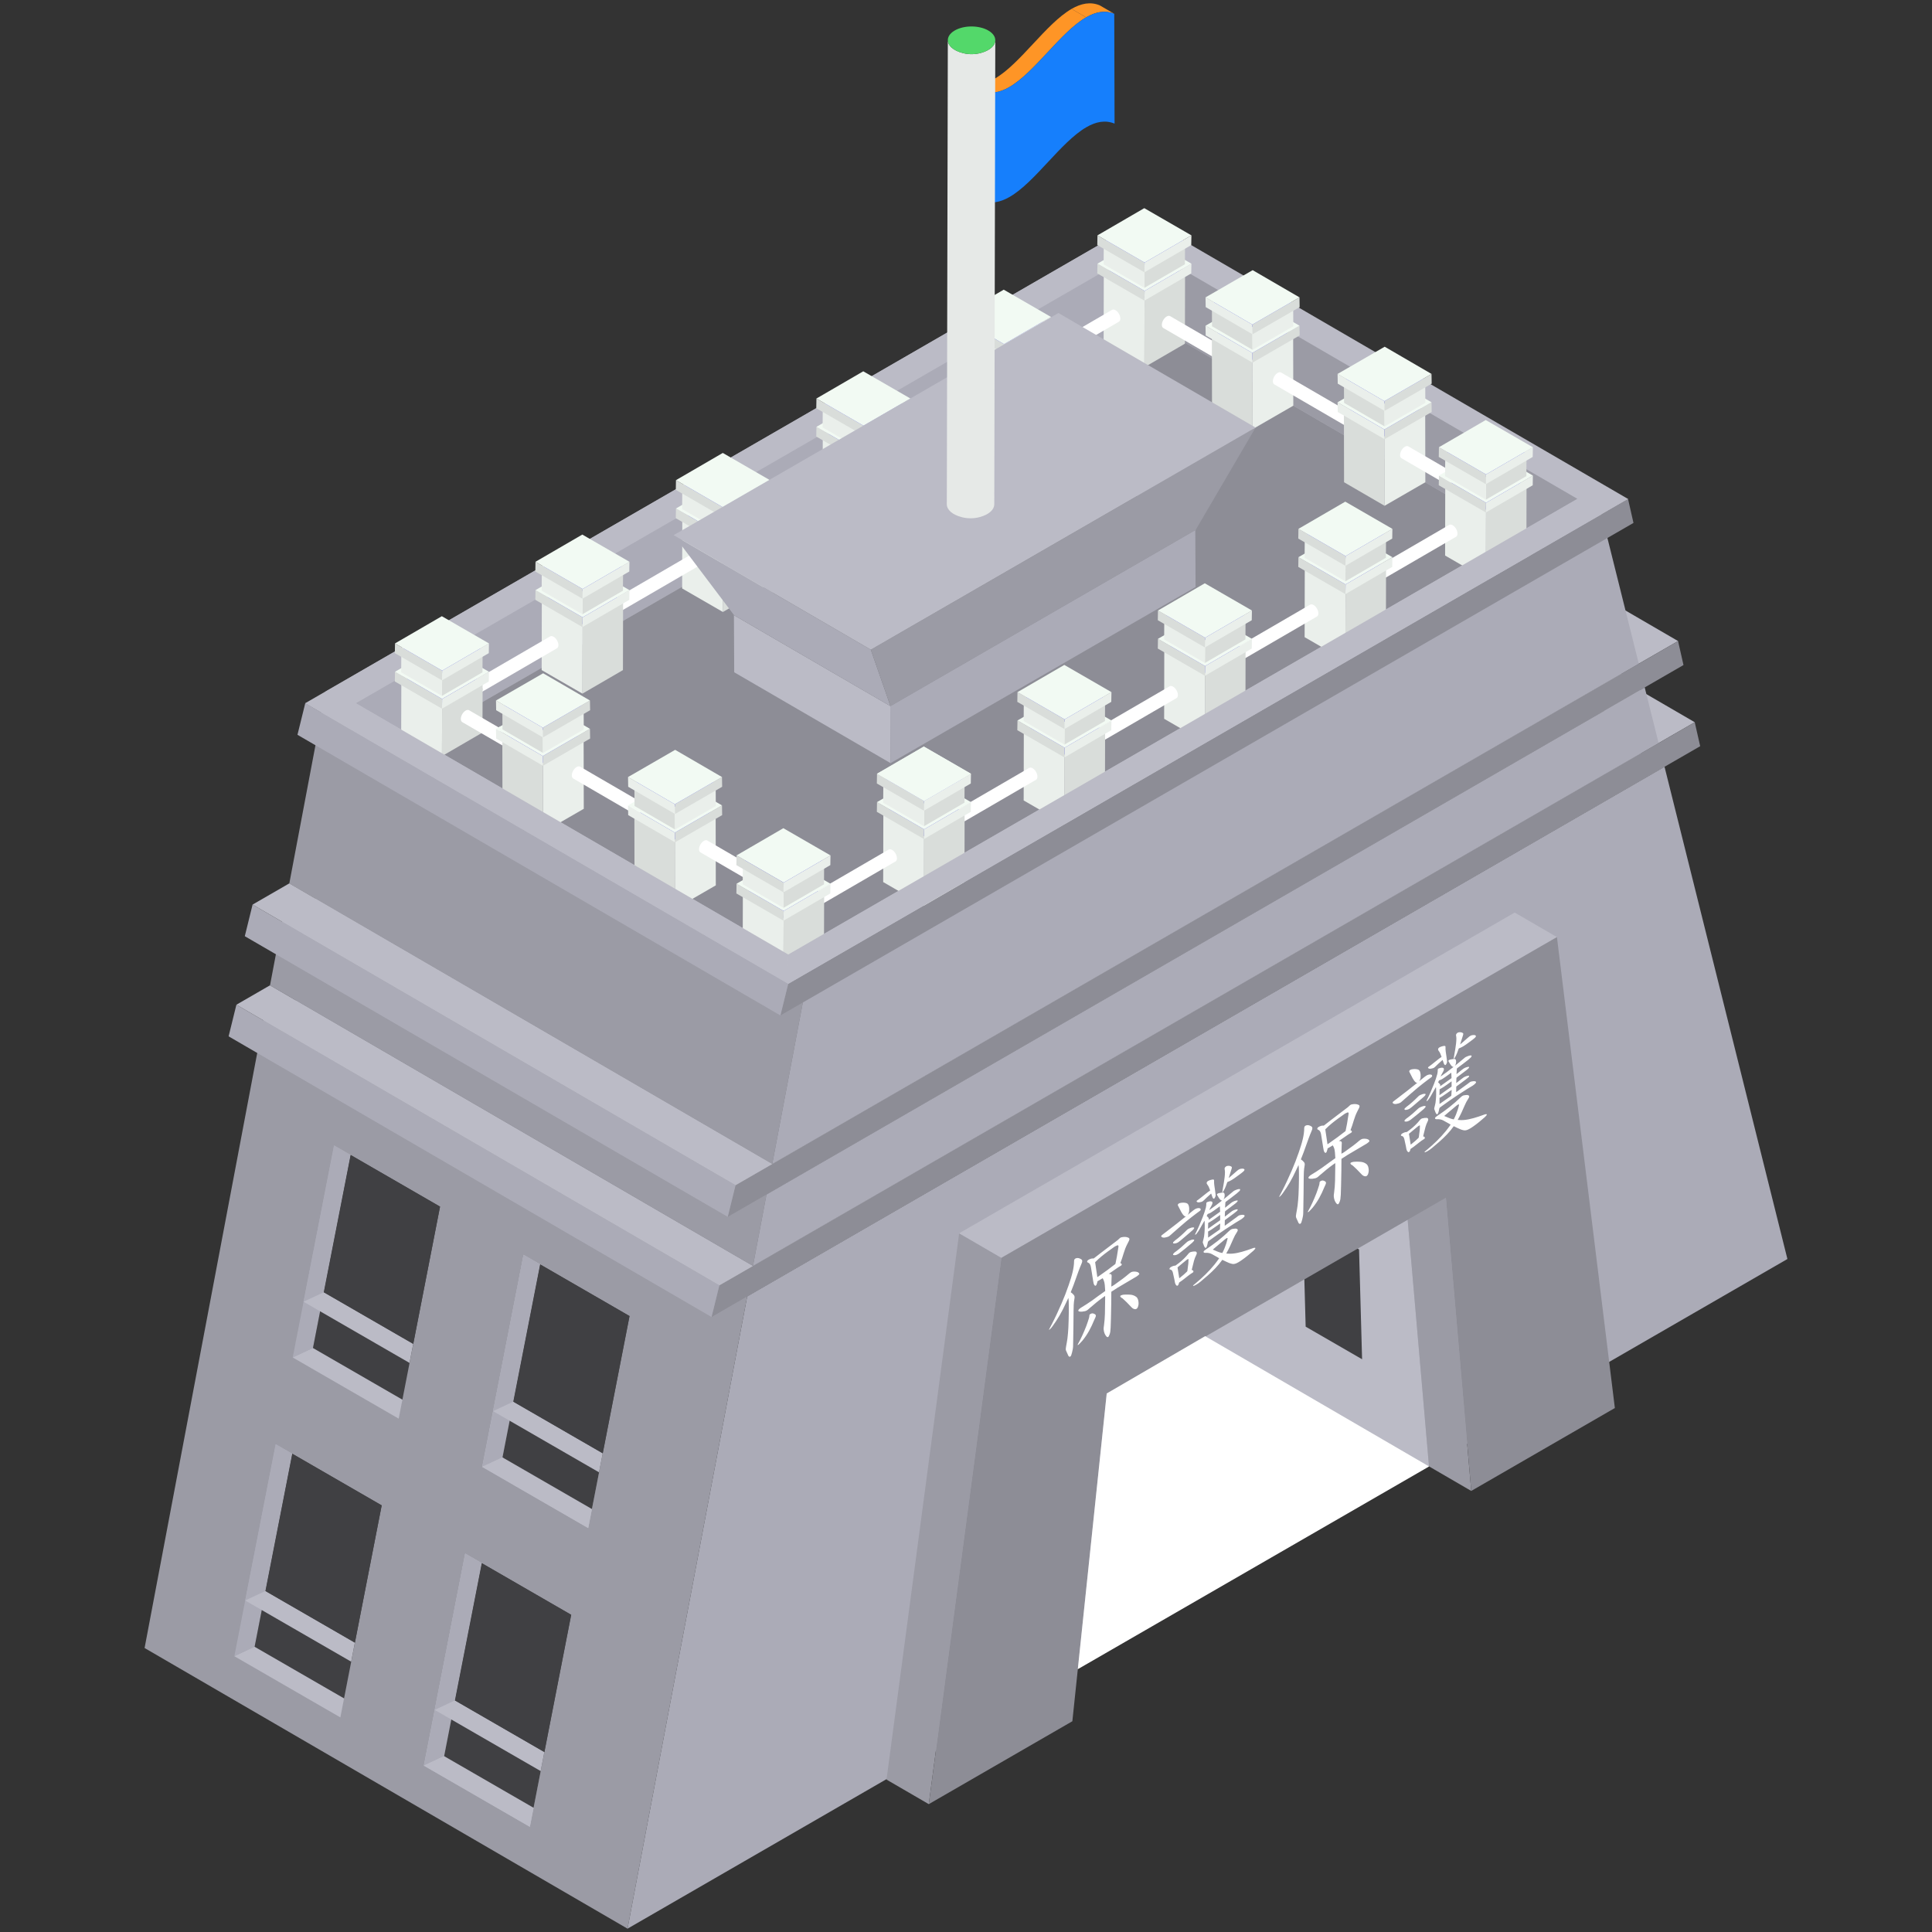 <svg xmlns="http://www.w3.org/2000/svg" enable-background="new 0 0 130 130" viewBox="0 0 130 130"><rect x="0" y="0" width="130" height="130" fill="#333333" stroke="none"/><path fill="#fe9526" d="M73.082,1.167l-0.978-0.568c0.631-0.364,1.262-0.5,1.894-0.24
						l0.978,0.568C74.344,0.667,73.713,0.803,73.082,1.167z" class="colorf3516f svgShape"/><polygon fill="#fe9526" points="66.042 13.488 65.064 12.92 65.043 5.529 66.021 6.097" class="colorf3516f svgShape"/><path fill="#fe9526" d="M66.021,6.097l-0.978-0.568
						c0.632,0.261,1.263,0.126,1.894-0.238c0.861-0.497,1.722-1.422,2.584-2.347
						c0.86-0.923,1.721-1.847,2.584-2.345l0.978,0.568
						c-0.862,0.498-1.723,1.422-2.584,2.345c-0.862,0.925-1.722,1.85-2.584,2.347
						C67.284,6.223,66.653,6.358,66.021,6.097z" class="colorf3516f svgShape"/><path fill="#167ffc" d="M73.082,1.167c0.631-0.364,1.262-0.5,1.894-0.24l0.021,7.391
						c-0.632-0.26-1.263-0.124-1.894,0.24c-0.862,0.498-1.723,1.422-2.584,2.345
						c-0.862,0.925-1.722,1.85-2.584,2.347c-0.631,0.364-1.262,0.499-1.894,0.238
						l-0.021-7.391c0.632,0.261,1.263,0.126,1.894-0.238
						c0.861-0.497,1.722-1.422,2.584-2.347C71.359,2.59,72.22,1.665,73.082,1.167
						z" class="colord63a63 svgShape"/><polygon fill="#9b9ba5" points="42.225 129.776 9.729 110.891 17.782 68.348 50.277 87.232" class="color9b9ea5 svgShape"/><polygon fill="#a1a1aa" points="50.277 87.232 17.782 68.348 84.668 35.71 112.003 51.595" class="colora1a3aa svgShape"/><polygon fill="#ababb7" points="112.003 51.595 120.271 84.716 42.225 129.776 50.277 87.232" class="colorabaeb7 svgShape"/><polygon fill="#bbbbc6" points="111.604 50 84.269 34.115 86.7 32.711 114.035 48.597" class="colorbbbec6 svgShape"/><polygon fill="#6d6d72" points="50.665 85.183 18.169 66.299 84.269 34.115 111.604 50" class="color6d6f72 svgShape"/><polygon fill="#8d8d96" points="114.035 48.597 114.402 50.21 112.002 51.595 50.277 87.232 47.878 88.618 48.403 86.489 50.665 85.183 111.604 50" class="color8d9096 svgShape"/><polygon fill="#ababb7" points="47.878 88.618 15.382 69.733 15.907 67.605 48.403 86.489" class="colorabaeb7 svgShape"/><polygon fill="#bbbbc6" points="48.403 86.489 15.907 67.605 18.169 66.299 50.665 85.183" class="colorbbbec6 svgShape"/><polygon fill="#a1a1aa" points="51.576 80.374 19.08 61.489 83.335 30.37 110.669 46.256" class="colora1a3aa svgShape"/><polygon fill="#9b9ba5" points="50.665 85.183 18.169 66.299 19.08 61.489 51.576 80.374" class="color9b9ea5 svgShape"/><polygon fill="#ababb7" points="110.669 46.256 111.604 50 50.665 85.183 51.576 80.374" class="colorabaeb7 svgShape"/><polygon fill="#bbbbc6" points="110.271 44.66 82.936 28.775 85.578 27.25 112.913 43.135" class="colorbbbec6 svgShape"/><polygon fill="#6d6d72" points="51.963 78.324 19.468 59.44 82.936 28.775 110.271 44.66" class="color6d6f72 svgShape"/><polygon fill="#9b9ba5" points="51.963 78.325 19.468 59.44 21.911 46.53 54.407 65.414" class="color9b9ea5 svgShape"/><polygon fill="#8d8d96" points="112.913 43.135 113.278 44.749 110.669 46.256 51.575 80.374 48.967 81.879 49.492 79.751 51.963 78.324 110.271 44.66" class="color8d9096 svgShape"/><polygon fill="#ababb7" points="48.967 81.879 16.472 62.995 16.996 60.867 49.492 79.751" class="colorabaeb7 svgShape"/><polygon fill="#bbbbc6" points="49.492 79.751 16.996 60.867 19.468 59.44 51.963 78.324" class="colorbbbec6 svgShape"/><polygon fill="#bbbbc6" points="54.407 65.414 21.911 46.53 75.266 15.725 107.762 34.61" class="colorbbbec6 svgShape"/><polygon fill="#ababb7" points="107.762 34.61 110.271 44.66 51.963 78.325 54.407 65.414" class="colorabaeb7 svgShape"/><polygon fill="#bbbbc6" points="96.155 98.67 81.093 89.906 94.719 82.073" class="colorbbbec6 svgShape"/><polygon fill="#9b9ba5" points="98.997 100.322 96.155 98.67 94.447 78.937 97.29 80.589" class="color9b9ea5 svgShape"/><polygon fill="#9b9ba5" points="62.495 121.397 59.652 119.745 64.539 82.985 67.382 84.637" class="color9b9ea5 svgShape"/><polygon fill="#bbbbc6" points="67.382 84.637 64.539 82.985 101.92 61.403 104.763 63.055" class="colorbbbec6 svgShape"/><polygon fill="#404043" points="91.447 84.072 91.652 91.461 87.855 89.268 87.65 81.879" class="color434240 svgShape"/><polygon fill="#8d8d96" points="104.763 63.055 108.66 94.743 98.997 100.322 97.29 80.589 74.469 93.765 72.157 115.818 62.495 121.397 67.382 84.637" class="color8d9096 svgShape"/><polygon fill="#fff" points="96.162 98.674 72.524 112.315 74.469 93.764 81.093 89.906" class="colorffffff svgShape"/><polygon fill="#ababb7" points="21.059 90.702 23.593 77.717 22.478 77.073 19.696 91.341 21.059 90.702" class="colorabaeb7 svgShape"/><polygon fill="#bbbbc6" points="21.059 90.702 19.696 91.341 19.696 91.341 26.828 95.458 27.077 94.177" class="colorbbbec6 svgShape"/><polygon fill="#404043" points="23.593 77.717 21.059 90.702 27.077 94.177 29.609 81.191" class="color434240 svgShape"/><polygon fill="#ababb7" points="21.787 86.952 23.593 77.717 22.478 77.073 20.423 87.59 21.787 86.952" class="colorabaeb7 svgShape"/><polygon fill="#bbbbc6" points="21.787 86.952 20.423 87.59 20.423 87.59 27.556 91.708 27.805 90.426" class="colorbbbec6 svgShape"/><polygon fill="#404043" points="23.593 77.717 21.787 86.952 27.805 90.426 29.609 81.191" class="color434240 svgShape"/><polygon fill="#bbbbc6" points="42.361 88.554 39.579 102.821 32.448 98.703 35.229 84.436" class="colorbbbec6 svgShape"/><polygon fill="#ababb7" points="33.811 98.065 36.345 85.079 35.23 84.436 32.448 98.703 33.811 98.065" class="colorabaeb7 svgShape"/><polygon fill="#bbbbc6" points="33.811 98.065 32.448 98.703 32.448 98.703 39.58 102.821 39.829 101.539" class="colorbbbec6 svgShape"/><polygon fill="#404043" points="36.345 85.079 33.811 98.065 39.829 101.539 42.361 88.554" class="color434240 svgShape"/><polygon fill="#ababb7" points="34.539 94.314 36.345 85.079 35.23 84.436 33.176 94.953 34.539 94.314" class="colorabaeb7 svgShape"/><polygon fill="#bbbbc6" points="34.539 94.314 33.176 94.953 33.176 94.953 40.308 99.07 40.557 97.789" class="colorbbbec6 svgShape"/><polygon fill="#404043" points="36.345 85.079 34.539 94.314 40.557 97.789 42.361 88.554" class="color434240 svgShape"/><polygon fill="#ababb7" points="17.133 110.805 19.666 97.819 18.552 97.176 15.769 111.443 17.133 110.805" class="colorabaeb7 svgShape"/><polygon fill="#bbbbc6" points="17.133 110.805 15.769 111.443 15.769 111.443 22.902 115.561 23.151 114.279" class="colorbbbec6 svgShape"/><polygon fill="#404043" points="19.666 97.819 17.133 110.805 23.151 114.279 25.683 101.294" class="color434240 svgShape"/><polygon fill="#ababb7" points="17.86 107.055 19.666 97.819 18.552 97.176 16.497 107.693 17.86 107.055" class="colorabaeb7 svgShape"/><polygon fill="#bbbbc6" points="17.86 107.055 16.497 107.693 16.497 107.693 23.63 111.811 23.878 110.529" class="colorbbbec6 svgShape"/><polygon fill="#404043" points="19.666 97.819 17.86 107.055 23.878 110.529 25.683 101.294" class="color434240 svgShape"/><polygon fill="#bbbbc6" points="38.435 108.656 35.652 122.923 28.521 118.805 31.302 104.538" class="colorbbbec6 svgShape"/><polygon fill="#ababb7" points="29.885 118.167 32.419 105.182 31.304 104.538 28.521 118.805 29.885 118.167" class="colorabaeb7 svgShape"/><polygon fill="#bbbbc6" points="29.885 118.167 28.521 118.805 28.521 118.805 35.654 122.923 35.903 121.642" class="colorbbbec6 svgShape"/><polygon fill="#404043" points="32.419 105.182 29.885 118.167 35.903 121.642 38.435 108.656" class="color434240 svgShape"/><polygon fill="#ababb7" points="30.612 114.417 32.419 105.182 31.304 104.538 29.249 115.055 30.612 114.417" class="colorabaeb7 svgShape"/><polygon fill="#bbbbc6" points="30.612 114.417 29.249 115.055 29.249 115.055 36.382 119.173 36.63 117.891" class="colorbbbec6 svgShape"/><polygon fill="#404043" points="32.419 105.182 30.612 114.417 36.63 117.891 38.435 108.656" class="color434240 svgShape"/><polygon fill="#8d8d96" points="109.913 35.187 106.601 37.098 55.121 66.821 52.511 68.327 53.037 66.199 55.508 64.772 106.203 35.504 109.547 33.573" class="color8d9096 svgShape"/><polygon fill="#ababb7" points="52.512 68.327 20.016 49.443 20.541 47.314 53.036 66.199" class="colorabaeb7 svgShape"/><polygon fill="#bbbbc6" points="53.036 66.199 20.541 47.314 77.051 14.688 109.547 33.573" class="colorbbbec6 svgShape"/><polygon fill="#ababb7" points="23.945 47.319 28.123 49.747 77.048 21.5 77.048 16.66" class="colorabaeb7 svgShape"/><polygon fill="#9b9ba5" points="77.048 16.66 77.048 21.5 101.964 35.98 106.142 33.568" class="color9b9ea5 svgShape"/><polygon fill="#8d8d96" points="101.964 35.98 77.048 21.5 28.123 49.747 53.039 64.227" class="color8d9096 svgShape"/><polygon fill="#eaefeb" points="90.539 39.785 90.529 44.458 87.785 42.874 87.795 38.201" class="coloreaefef svgShape"/><polygon fill="#595bd4" points="93.264 38.201 90.539 39.785 87.795 38.201 90.521 36.617" class="color86888e svgShape"/><polygon fill="#d9ddda" points="90.541 39.323 90.53 39.977 87.358 38.146 87.369 37.492" class="colord9dddd svgShape"/><polygon fill="#f2faf3" points="93.691 37.492 90.541 39.323 87.369 37.492 90.52 35.661" class="colorf2f7fa svgShape"/><polygon fill="#d9ddda" points="93.264 35.997 93.255 37.53 90.529 39.114 90.539 37.581" class="colord9dddd svgShape"/><polygon fill="#eaefeb" points="90.539 37.581 90.529 39.114 87.785 37.53 87.795 35.997" class="coloreaefef svgShape"/><polygon fill="#595bd4" points="93.264 35.997 90.539 37.581 87.795 35.997 90.521 34.413" class="color86888e svgShape"/><polygon fill="#eaefeb" points="93.691 35.586 93.68 36.24 90.53 38.071 90.541 37.417" class="coloreaefef svgShape"/><polygon fill="#d9ddda" points="90.541 37.417 90.53 38.071 87.358 36.24 87.369 35.586" class="colord9dddd svgShape"/><polygon fill="#f2faf3" points="93.691 35.586 90.541 37.417 87.369 35.586 90.52 33.755" class="colorf2f7fa svgShape"/><path fill="#fff" d="M88.712,41.273c-0.001,0.103-0.037,0.176-0.095,0.21
										l-5.12,2.976c0.059-0.034,0.095-0.107,0.096-0.21
										c0.001-0.208-0.146-0.46-0.326-0.564
										c-0.091-0.052-0.173-0.057-0.233-0.023l5.12-2.976
										c0.059-0.034,0.142-0.03,0.232,0.023
										C88.567,40.813,88.712,41.066,88.712,41.273z" class="colorffffff svgShape"/><ellipse cx="83.265" cy="44.061" fill="#8d8d96" class="color8d9096 svgShape" rx=".267" ry=".461" transform="rotate(-30.162 83.265 44.06)"/><polygon fill="#d9ddda" points="83.812 43.694 83.802 48.367 81.077 49.951 81.086 45.279" class="colord9dddd svgShape"/><polygon fill="#eaefeb" points="81.086 45.279 81.077 49.951 78.333 48.367 78.342 43.694" class="coloreaefef svgShape"/><polygon fill="#595bd4" points="83.812 43.694 81.086 45.279 78.342 43.694 81.068 42.11" class="color86888e svgShape"/><polygon fill="#eaefeb" points="84.239 42.986 84.228 43.64 81.077 45.471 81.088 44.817" class="coloreaefef svgShape"/><polygon fill="#d9ddda" points="81.088 44.817 81.077 45.471 77.906 43.64 77.917 42.986" class="colord9dddd svgShape"/><polygon fill="#f2faf3" points="84.239 42.986 81.088 44.817 77.917 42.986 81.068 41.155" class="colorf2f7fa svgShape"/><polygon fill="#d9ddda" points="83.812 41.49 83.802 43.023 81.077 44.607 81.086 43.075" class="colord9dddd svgShape"/><polygon fill="#eaefeb" points="81.086 43.075 81.077 44.607 78.333 43.023 78.342 41.491" class="coloreaefef svgShape"/><polygon fill="#595bd4" points="83.812 41.49 81.086 43.075 78.342 41.491 81.068 39.906" class="color86888e svgShape"/><polygon fill="#eaefeb" points="84.239 41.079 84.228 41.733 81.077 43.564 81.088 42.91" class="coloreaefef svgShape"/><polygon fill="#d9ddda" points="81.088 42.91 81.077 43.564 77.906 41.733 77.917 41.079" class="colord9dddd svgShape"/><polygon fill="#f2faf3" points="84.239 41.079 81.088 42.91 77.917 41.079 81.068 39.248" class="colorf2f7fa svgShape"/><path fill="#fff" d="M79.259,46.766c-0.001,0.103-0.037,0.176-0.095,0.21
										l-5.12,2.976c0.059-0.034,0.095-0.107,0.096-0.21
										c0.001-0.208-0.146-0.46-0.326-0.564
										c-0.091-0.052-0.173-0.057-0.233-0.023l5.12-2.976
										c0.059-0.034,0.142-0.03,0.232,0.023
										C79.114,46.306,79.26,46.559,79.259,46.766z" class="colorffffff svgShape"/><ellipse cx="73.812" cy="49.554" fill="#8d8d96" class="color8d9096 svgShape" rx=".267" ry=".461" transform="rotate(-30.162 73.812 49.554)"/><polygon fill="#d9ddda" points="74.36 49.188 74.35 53.86 71.624 55.444 71.634 50.772" class="colord9dddd svgShape"/><polygon fill="#eaefeb" points="71.634 50.772 71.624 55.444 68.88 53.86 68.89 49.188" class="coloreaefef svgShape"/><polygon fill="#595bd4" points="74.36 49.188 71.634 50.772 68.89 49.188 71.616 47.604" class="color86888e svgShape"/><polygon fill="#eaefeb" points="74.787 48.479 74.776 49.133 71.625 50.964 71.636 50.31" class="coloreaefef svgShape"/><polygon fill="#d9ddda" points="71.636 50.31 71.625 50.964 68.453 49.133 68.464 48.479" class="colord9dddd svgShape"/><polygon fill="#f2faf3" points="74.787 48.479 71.636 50.31 68.464 48.479 71.615 46.648" class="colorf2f7fa svgShape"/><g class="color000000 svgShape"><polygon fill="#d9ddda" points="74.36 46.984 74.35 48.516 71.624 50.101 71.634 48.568" class="colord9dddd svgShape"/><polygon fill="#eaefeb" points="71.634 48.568 71.624 50.101 68.88 48.516 68.89 46.984" class="coloreaefef svgShape"/><polygon fill="#595bd4" points="74.36 46.984 71.634 48.568 68.89 46.984 71.616 45.4" class="color86888e svgShape"/></g><g class="color000000 svgShape"><polygon fill="#eaefeb" points="74.787 46.572 74.776 47.226 71.625 49.057 71.636 48.403" class="coloreaefef svgShape"/><polygon fill="#d9ddda" points="71.636 48.403 71.625 49.057 68.453 47.226 68.464 46.572" class="colord9dddd svgShape"/><polygon fill="#f2faf3" points="74.787 46.572 71.636 48.403 68.464 46.572 71.615 44.741" class="colorf2f7fa svgShape"/></g><g class="color000000 svgShape"><path fill="#fff" d="M69.807,52.259c-0.001,0.103-0.037,0.176-0.095,0.21
										l-5.12,2.976c0.059-0.034,0.095-0.107,0.096-0.21
										c0.001-0.208-0.146-0.46-0.326-0.564
										c-0.091-0.052-0.173-0.057-0.233-0.023l5.12-2.976
										c0.059-0.034,0.142-0.03,0.232,0.023
										C69.662,51.799,69.808,52.052,69.807,52.259z" class="colorffffff svgShape"/><ellipse cx="64.36" cy="55.047" fill="#8d8d96" class="color8d9096 svgShape" rx=".267" ry=".461" transform="rotate(-30.162 64.36 55.047)"/></g><g class="color000000 svgShape"><polygon fill="#d9ddda" points="64.907 54.681 64.898 59.353 62.172 60.937 62.181 56.265" class="colord9dddd svgShape"/><polygon fill="#eaefeb" points="62.181 56.265 62.172 60.937 59.428 59.353 59.438 54.681" class="coloreaefef svgShape"/><polygon fill="#595bd4" points="64.907 54.681 62.181 56.265 59.438 54.681 62.163 53.097" class="color86888e svgShape"/><polygon fill="#eaefeb" points="65.334 53.972 65.323 54.626 62.172 56.457 62.183 55.803" class="coloreaefef svgShape"/><polygon fill="#d9ddda" points="62.183 55.803 62.172 56.457 59.001 54.626 59.012 53.972" class="colord9dddd svgShape"/><polygon fill="#f2faf3" points="65.334 53.972 62.183 55.803 59.012 53.972 62.163 52.141" class="colorf2f7fa svgShape"/><g class="color000000 svgShape"><polygon fill="#d9ddda" points="64.907 52.477 64.898 54.01 62.172 55.594 62.181 54.061" class="colord9dddd svgShape"/><polygon fill="#eaefeb" points="62.181 54.061 62.172 55.594 59.428 54.01 59.438 52.477" class="coloreaefef svgShape"/><polygon fill="#595bd4" points="64.907 52.477 62.181 54.061 59.438 52.477 62.163 50.893" class="color86888e svgShape"/></g><g class="color000000 svgShape"><polygon fill="#eaefeb" points="65.334 52.065 65.323 52.719 62.172 54.55 62.183 53.896" class="coloreaefef svgShape"/><polygon fill="#d9ddda" points="62.183 53.896 62.172 54.55 59.001 52.719 59.012 52.065" class="colord9dddd svgShape"/><polygon fill="#f2faf3" points="65.334 52.065 62.183 53.896 59.012 52.065 62.163 50.234" class="colorf2f7fa svgShape"/></g></g><g class="color000000 svgShape"><path fill="#fff" d="M60.355,57.753c-0.001,0.103-0.037,0.176-0.095,0.21
										l-5.12,2.976c0.059-0.034,0.095-0.107,0.096-0.21
										c0.001-0.208-0.146-0.46-0.326-0.564
										c-0.091-0.052-0.173-0.057-0.233-0.023l5.12-2.976
										c0.059-0.034,0.142-0.03,0.232,0.023
										C60.21,57.292,60.355,57.545,60.355,57.753z" class="colorffffff svgShape"/><ellipse cx="54.908" cy="60.54" fill="#8d8d96" class="color8d9096 svgShape" rx=".267" ry=".461" transform="rotate(-30.162 54.908 60.54)"/></g><g class="color000000 svgShape"><polygon fill="#f2faf3" points="65.334 52.065 62.183 53.896 59.012 52.065 62.163 50.234" class="colorf2f7fa svgShape"/></g><g class="color000000 svgShape"><polygon fill="#eaefeb" points="29.749 47.494 29.739 50.877 26.995 49.293 27.005 45.91" class="coloreaefef svgShape"/><polygon fill="#595bd4" points="32.474 45.91 29.749 47.494 27.005 45.91 29.731 44.326" class="color86888e svgShape"/><polygon fill="#d9ddda" points="29.751 47.032 29.74 47.686 26.568 45.855 26.579 45.201" class="colord9dddd svgShape"/><polygon fill="#f2faf3" points="32.901 45.201 29.751 47.032 26.579 45.201 29.73 43.37" class="colorf2f7fa svgShape"/><g class="color000000 svgShape"><polygon fill="#d9ddda" points="32.474 43.706 32.465 45.239 29.739 46.823 29.749 45.29" class="colord9dddd svgShape"/><polygon fill="#eaefeb" points="29.749 45.29 29.739 46.823 26.995 45.239 27.005 43.706" class="coloreaefef svgShape"/><polygon fill="#595bd4" points="32.474 43.706 29.749 45.29 27.005 43.706 29.731 42.122" class="color86888e svgShape"/></g><g class="color000000 svgShape"><polygon fill="#eaefeb" points="32.901 43.294 32.89 43.948 29.74 45.779 29.751 45.125" class="coloreaefef svgShape"/><polygon fill="#d9ddda" points="29.751 45.125 29.74 45.779 26.568 43.948 26.579 43.294" class="colord9dddd svgShape"/><polygon fill="#f2faf3" points="32.901 43.294 29.751 45.125 26.579 43.294 29.73 41.463" class="colorf2f7fa svgShape"/></g></g><g class="color000000 svgShape"><polygon fill="#eaefeb" points="36.527 51.334 36.537 56.006 39.281 54.422 39.271 49.75" class="coloreaefef svgShape"/><polygon fill="#595bd4" points="33.801 49.75 36.527 51.334 39.271 49.75 36.545 48.165" class="color86888e svgShape"/><polygon fill="#d9ddda" points="36.525 50.872 36.536 51.526 39.708 49.695 39.696 49.041" class="colord9dddd svgShape"/><polygon fill="#f2faf3" points="33.374 49.041 36.525 50.872 39.696 49.041 36.546 47.21" class="colorf2f7fa svgShape"/><g class="color000000 svgShape"><polygon fill="#d9ddda" points="33.801 47.546 33.811 49.078 36.537 50.663 36.527 49.13" class="colord9dddd svgShape"/><polygon fill="#eaefeb" points="36.527 49.13 36.537 50.663 39.281 49.078 39.271 47.546" class="coloreaefef svgShape"/><polygon fill="#595bd4" points="33.801 47.546 36.527 49.13 39.271 47.546 36.545 45.962" class="color86888e svgShape"/></g><g class="color000000 svgShape"><polygon fill="#eaefeb" points="33.374 47.134 33.385 47.788 36.536 49.619 36.525 48.965" class="coloreaefef svgShape"/><polygon fill="#d9ddda" points="36.525 48.965 36.536 49.619 39.708 47.788 39.696 47.134" class="colord9dddd svgShape"/><polygon fill="#f2faf3" points="33.374 47.134 36.525 48.965 39.696 47.134 36.546 45.303" class="colorf2f7fa svgShape"/></g></g><g class="color000000 svgShape"><polygon fill="#d9ddda" points="79.74 18.452 79.731 23.125 77.005 24.709 77.015 20.036" class="colord9dddd svgShape"/><polygon fill="#eaefeb" points="77.015 20.036 77.005 24.709 74.261 23.125 74.271 18.452" class="coloreaefef svgShape"/><polygon fill="#595bd4" points="79.74 18.452 77.015 20.036 74.271 18.452 76.997 16.868" class="color86888e svgShape"/><polygon fill="#eaefeb" points="80.168 17.743 80.156 18.397 77.006 20.228 77.017 19.574" class="coloreaefef svgShape"/><polygon fill="#d9ddda" points="77.017 19.574 77.006 20.228 73.834 18.397 73.845 17.743" class="colord9dddd svgShape"/><polygon fill="#f2faf3" points="80.168 17.743 77.017 19.574 73.845 17.743 76.996 15.912" class="colorf2f7fa svgShape"/><g class="color000000 svgShape"><polygon fill="#d9ddda" points="79.74 16.248 79.731 17.781 77.005 19.365 77.015 17.832" class="colord9dddd svgShape"/><polygon fill="#eaefeb" points="77.015 17.832 77.005 19.365 74.261 17.781 74.271 16.248" class="coloreaefef svgShape"/><polygon fill="#595bd4" points="79.74 16.248 77.015 17.832 74.271 16.248 76.997 14.664" class="color86888e svgShape"/></g><g class="color000000 svgShape"><polygon fill="#eaefeb" points="80.168 15.837 80.156 16.491 77.006 18.322 77.017 17.668" class="coloreaefef svgShape"/><polygon fill="#d9ddda" points="77.017 17.668 77.006 18.322 73.834 16.491 73.845 15.837" class="colord9dddd svgShape"/><polygon fill="#f2faf3" points="80.168 15.837 77.017 17.668 73.845 15.837 76.996 14.006" class="colorf2f7fa svgShape"/></g></g><g class="color000000 svgShape"><path fill="#fff" d="M75.386,21.436c-0.001,0.103-0.037,0.176-0.095,0.21
										l-5.12,2.976c0.059-0.034,0.095-0.107,0.096-0.21
										c0.001-0.208-0.146-0.46-0.326-0.564
										c-0.091-0.052-0.173-0.057-0.233-0.023l5.12-2.976
										c0.059-0.034,0.142-0.03,0.232,0.023
										C75.241,20.976,75.386,21.229,75.386,21.436z" class="colorffffff svgShape"/><ellipse cx="69.939" cy="24.224" fill="#8d8d96" class="color8d9096 svgShape" rx=".267" ry=".461" transform="rotate(-30.162 69.939 24.224)"/></g><g class="color000000 svgShape"><path fill="#fff" d="M78.178,21.859c0.001,0.103,0.037,0.176,0.095,0.21
										l5.12,2.976c-0.059-0.034-0.095-0.107-0.096-0.21
										c-0.001-0.208,0.146-0.46,0.326-0.564
										c0.091-0.052,0.173-0.057,0.233-0.023l-5.12-2.976
										c-0.059-0.034-0.142-0.03-0.232,0.023
										C78.323,21.399,78.177,21.652,78.178,21.859z" class="colorffffff svgShape"/><ellipse cx="83.625" cy="24.646" fill="#8d8d96" class="color8d9096 svgShape" rx=".461" ry=".267" transform="rotate(-59.838 83.625 24.646)"/></g><g class="color000000 svgShape"><polygon fill="#d9ddda" points="70.284 23.937 70.274 28.61 67.548 30.194 67.558 25.521" class="colord9dddd svgShape"/><polygon fill="#eaefeb" points="67.558 25.521 67.548 30.194 64.805 28.61 64.814 23.937" class="coloreaefef svgShape"/><polygon fill="#595bd4" points="70.284 23.937 67.558 25.521 64.814 23.937 67.54 22.353" class="color86888e svgShape"/><polygon fill="#eaefeb" points="70.711 23.228 70.7 23.882 67.549 25.713 67.56 25.059" class="coloreaefef svgShape"/><polygon fill="#d9ddda" points="67.56 25.059 67.549 25.713 64.378 23.882 64.389 23.228" class="colord9dddd svgShape"/><polygon fill="#f2faf3" points="70.711 23.228 67.56 25.059 64.389 23.228 67.54 21.397" class="colorf2f7fa svgShape"/><g class="color000000 svgShape"><polygon fill="#d9ddda" points="70.284 21.733 70.274 23.266 67.548 24.85 67.558 23.317" class="colord9dddd svgShape"/><polygon fill="#eaefeb" points="67.558 23.317 67.548 24.85 64.805 23.266 64.814 21.733" class="coloreaefef svgShape"/><polygon fill="#595bd4" points="70.284 21.733 67.558 23.317 64.814 21.733 67.54 20.149" class="color86888e svgShape"/></g><g class="color000000 svgShape"><polygon fill="#eaefeb" points="70.711 21.322 70.7 21.976 67.549 23.807 67.56 23.153" class="coloreaefef svgShape"/><polygon fill="#d9ddda" points="67.56 23.153 67.549 23.807 64.378 21.976 64.389 21.322" class="colord9dddd svgShape"/><polygon fill="#f2faf3" points="70.711 21.322 67.56 23.153 64.389 21.322 67.54 19.491" class="colorf2f7fa svgShape"/></g></g><g class="color000000 svgShape"><path fill="#fff" d="M65.934,26.929c-0.001,0.103-0.037,0.176-0.095,0.21
										l-5.12,2.976c0.059-0.034,0.095-0.107,0.096-0.21
										c0.001-0.208-0.146-0.46-0.326-0.564
										c-0.091-0.052-0.173-0.057-0.233-0.023l5.12-2.976
										c0.059-0.034,0.142-0.03,0.232,0.023
										C65.788,26.469,65.934,26.722,65.934,26.929z" class="colorffffff svgShape"/><ellipse cx="60.486" cy="29.717" fill="#8d8d96" class="color8d9096 svgShape" rx=".267" ry=".461" transform="rotate(-30.162 60.486 29.717)"/></g><g class="color000000 svgShape"><polygon fill="#d9ddda" points="60.832 29.43 60.822 34.103 58.096 35.687 58.106 31.015" class="colord9dddd svgShape"/><polygon fill="#eaefeb" points="58.106 31.015 58.096 35.687 55.352 34.103 55.362 29.43" class="coloreaefef svgShape"/><polygon fill="#595bd4" points="60.832 29.43 58.106 31.015 55.362 29.43 58.088 27.846" class="color86888e svgShape"/><polygon fill="#eaefeb" points="61.259 28.721 61.248 29.375 58.097 31.206 58.108 30.553" class="coloreaefef svgShape"/><polygon fill="#d9ddda" points="58.108 30.553 58.097 31.206 54.925 29.375 54.936 28.722" class="colord9dddd svgShape"/><polygon fill="#f2faf3" points="61.259 28.721 58.108 30.553 54.936 28.722 58.087 26.89" class="colorf2f7fa svgShape"/><g class="color000000 svgShape"><polygon fill="#d9ddda" points="60.832 27.226 60.822 28.759 58.096 30.343 58.106 28.811" class="colord9dddd svgShape"/><polygon fill="#eaefeb" points="58.106 28.811 58.096 30.343 55.352 28.759 55.362 27.226" class="coloreaefef svgShape"/><polygon fill="#595bd4" points="60.832 27.226 58.106 28.811 55.362 27.226 58.088 25.642" class="color86888e svgShape"/></g><g class="color000000 svgShape"><polygon fill="#eaefeb" points="61.259 26.815 61.248 27.469 58.097 29.3 58.108 28.646" class="coloreaefef svgShape"/><polygon fill="#d9ddda" points="58.108 28.646 58.097 29.3 54.925 27.469 54.936 26.815" class="colord9dddd svgShape"/><polygon fill="#f2faf3" points="61.259 26.815 58.108 28.646 54.936 26.815 58.087 24.984" class="colorf2f7fa svgShape"/></g><g class="color000000 svgShape"><path fill="#fff" d="M56.481,32.422c-0.001,0.103-0.037,0.176-0.095,0.21
										l-5.12,2.976c0.059-0.034,0.095-0.107,0.096-0.21
										c0.001-0.208-0.146-0.46-0.326-0.564
										c-0.091-0.052-0.173-0.057-0.233-0.023l5.12-2.976
										c0.059-0.034,0.142-0.03,0.232,0.023
										C56.336,31.962,56.482,32.215,56.481,32.422z" class="colorffffff svgShape"/></g><g class="color000000 svgShape"><ellipse cx="51.034" cy="35.21" fill="#8d8d96" class="color8d9096 svgShape" rx=".267" ry=".461" transform="rotate(-30.162 51.034 35.21)"/></g></g><g class="color000000 svgShape"><polygon fill="#d9ddda" points="51.379 34.924 51.37 39.596 48.644 41.18 48.653 36.508" class="colord9dddd svgShape"/><polygon fill="#eaefeb" points="48.653 36.508 48.644 41.18 45.9 39.596 45.91 34.924" class="coloreaefef svgShape"/><polygon fill="#595bd4" points="51.379 34.924 48.653 36.508 45.91 34.924 48.635 33.339" class="color86888e svgShape"/><polygon fill="#eaefeb" points="51.806 34.215 51.795 34.869 48.644 36.7 48.655 36.046" class="coloreaefef svgShape"/><polygon fill="#d9ddda" points="48.655 36.046 48.644 36.7 45.473 34.869 45.484 34.215" class="colord9dddd svgShape"/><polygon fill="#f2faf3" points="51.806 34.215 48.655 36.046 45.484 34.215 48.635 32.384" class="colorf2f7fa svgShape"/><g class="color000000 svgShape"><polygon fill="#d9ddda" points="51.379 32.72 51.37 34.252 48.644 35.837 48.653 34.304" class="colord9dddd svgShape"/><polygon fill="#eaefeb" points="48.653 34.304 48.644 35.837 45.9 34.252 45.91 32.72" class="coloreaefef svgShape"/><polygon fill="#595bd4" points="51.379 32.72 48.653 34.304 45.91 32.72 48.635 31.135" class="color86888e svgShape"/></g><g class="color000000 svgShape"><polygon fill="#eaefeb" points="51.806 32.308 51.795 32.962 48.644 34.793 48.655 34.139" class="coloreaefef svgShape"/><polygon fill="#d9ddda" points="48.655 34.139 48.644 34.793 45.473 32.962 45.484 32.308" class="colord9dddd svgShape"/><polygon fill="#f2faf3" points="51.806 32.308 48.655 34.139 45.484 32.308 48.635 30.477" class="colorf2f7fa svgShape"/></g></g><g class="color000000 svgShape"><path fill="#fff" d="M47.029,37.916c-0.001,0.103-0.037,0.176-0.095,0.21
										l-5.12,2.976c0.059-0.034,0.095-0.107,0.096-0.21
										c0.001-0.208-0.146-0.46-0.326-0.564
										c-0.091-0.052-0.173-0.057-0.233-0.023l5.12-2.976
										c0.059-0.034,0.142-0.03,0.232,0.023
										C46.884,37.455,47.029,37.708,47.029,37.916z" class="colorffffff svgShape"/><ellipse cx="41.582" cy="40.703" fill="#8d8d96" class="color8d9096 svgShape" rx=".267" ry=".461" transform="rotate(-30.162 41.582 40.703)"/></g><g class="color000000 svgShape"><polygon fill="#d9ddda" points="41.927 40.417 41.917 45.089 39.191 46.673 39.201 42.001" class="colord9dddd svgShape"/><polygon fill="#eaefeb" points="39.201 42.001 39.191 46.673 36.448 45.089 36.457 40.417" class="coloreaefef svgShape"/><polygon fill="#595bd4" points="41.927 40.417 39.201 42.001 36.457 40.417 39.183 38.833" class="color86888e svgShape"/><polygon fill="#eaefeb" points="42.354 39.708 42.343 40.362 39.192 42.193 39.203 41.539" class="coloreaefef svgShape"/><polygon fill="#d9ddda" points="39.203 41.539 39.192 42.193 36.021 40.362 36.032 39.708" class="colord9dddd svgShape"/><polygon fill="#f2faf3" points="42.354 39.708 39.203 41.539 36.032 39.708 39.182 37.877" class="colorf2f7fa svgShape"/><g class="color000000 svgShape"><polygon fill="#d9ddda" points="41.927 38.213 41.917 39.746 39.191 41.33 39.201 39.797" class="colord9dddd svgShape"/><polygon fill="#eaefeb" points="39.201 39.797 39.191 41.33 36.448 39.746 36.457 38.213" class="coloreaefef svgShape"/><polygon fill="#595bd4" points="41.927 38.213 39.201 39.797 36.457 38.213 39.183 36.629" class="color86888e svgShape"/></g><g class="color000000 svgShape"><polygon fill="#eaefeb" points="42.354 37.801 42.343 38.455 39.192 40.286 39.203 39.632" class="coloreaefef svgShape"/><polygon fill="#d9ddda" points="39.203 39.632 39.192 40.286 36.021 38.455 36.032 37.801" class="colord9dddd svgShape"/><polygon fill="#f2faf3" points="42.354 37.801 39.203 39.632 36.032 37.801 39.182 35.97" class="colorf2f7fa svgShape"/></g></g><g class="color000000 svgShape"><path fill="#fff" d="M37.576,43.409c-0.001,0.103-0.037,0.176-0.095,0.21
										l-5.12,2.976c0.059-0.034,0.095-0.107,0.096-0.21
										c0.001-0.208-0.146-0.46-0.326-0.564
										c-0.091-0.052-0.173-0.057-0.233-0.023l5.12-2.976
										c0.059-0.034,0.142-0.03,0.232,0.023
										C37.431,42.948,37.577,43.201,37.576,43.409z" class="colorffffff svgShape"/><ellipse cx="32.129" cy="46.196" fill="#8d8d96" class="color8d9096 svgShape" rx=".267" ry=".461" transform="rotate(-30.162 32.13 46.196)"/></g><g class="color000000 svgShape"><polygon fill="#d9ddda" points="81.544 22.625 81.554 27.297 84.28 28.881 84.27 24.209" class="colord9dddd svgShape"/><polygon fill="#eaefeb" points="84.27 24.209 84.28 28.881 87.024 27.297 87.014 22.625" class="coloreaefef svgShape"/><polygon fill="#595bd4" points="81.544 22.625 84.27 24.209 87.014 22.625 84.288 21.04" class="color86888e svgShape"/><polygon fill="#eaefeb" points="81.117 21.916 81.128 22.57 84.279 24.401 84.268 23.747" class="coloreaefef svgShape"/><polygon fill="#d9ddda" points="84.268 23.747 84.279 24.401 87.451 22.57 87.44 21.916" class="colord9dddd svgShape"/><polygon fill="#f2faf3" points="81.117 21.916 84.268 23.747 87.44 21.916 84.289 20.085" class="colorf2f7fa svgShape"/><g class="color000000 svgShape"><polygon fill="#d9ddda" points="81.544 20.421 81.554 21.953 84.28 23.537 84.27 22.005" class="colord9dddd svgShape"/><polygon fill="#eaefeb" points="84.27 22.005 84.28 23.537 87.024 21.953 87.014 20.421" class="coloreaefef svgShape"/><polygon fill="#595bd4" points="81.544 20.421 84.27 22.005 87.014 20.421 84.288 18.836" class="color86888e svgShape"/></g><g class="color000000 svgShape"><polygon fill="#eaefeb" points="81.117 20.009 81.128 20.663 84.279 22.494 84.268 21.84" class="coloreaefef svgShape"/><polygon fill="#d9ddda" points="84.268 21.84 84.279 22.494 87.451 20.663 87.44 20.009" class="colord9dddd svgShape"/><polygon fill="#f2faf3" points="81.117 20.009 84.268 21.84 87.44 20.009 84.289 18.178" class="colorf2f7fa svgShape"/></g></g><g class="color000000 svgShape"><path fill="#fff" d="M85.647,25.654c0.001,0.103,0.037,0.176,0.095,0.21
										l5.12,2.976c-0.059-0.034-0.095-0.107-0.096-0.21
										c-0.001-0.208,0.146-0.46,0.326-0.564
										c0.091-0.052,0.173-0.057,0.233-0.023l-5.12-2.976
										c-0.059-0.034-0.142-0.03-0.232,0.023
										C85.792,25.194,85.646,25.447,85.647,25.654z" class="colorffffff svgShape"/><ellipse cx="91.094" cy="28.441" fill="#8d8d96" class="color8d9096 svgShape" rx=".461" ry=".267" transform="rotate(-59.838 91.094 28.441)"/></g><g class="color000000 svgShape"><polygon fill="#d9ddda" points="90.429 27.777 90.439 32.449 93.165 34.033 93.155 29.361" class="colord9dddd svgShape"/><polygon fill="#eaefeb" points="93.155 29.361 93.165 34.033 95.908 32.449 95.899 27.777" class="coloreaefef svgShape"/><polygon fill="#595bd4" points="90.429 27.777 93.155 29.361 95.899 27.777 93.173 26.193" class="color86888e svgShape"/><polygon fill="#eaefeb" points="90.002 27.068 90.013 27.722 93.164 29.553 93.153 28.899" class="coloreaefef svgShape"/><polygon fill="#d9ddda" points="93.153 28.899 93.164 29.553 96.335 27.722 96.324 27.068" class="colord9dddd svgShape"/><polygon fill="#f2faf3" points="90.002 27.068 93.153 28.899 96.324 27.068 93.173 25.237" class="colorf2f7fa svgShape"/><g class="color000000 svgShape"><polygon fill="#d9ddda" points="90.429 25.573 90.439 27.106 93.165 28.69 93.155 27.157" class="colord9dddd svgShape"/><polygon fill="#eaefeb" points="93.155 27.157 93.165 28.69 95.908 27.106 95.899 25.573" class="coloreaefef svgShape"/><polygon fill="#595bd4" points="90.429 25.573 93.155 27.157 95.899 25.573 93.173 23.989" class="color86888e svgShape"/></g><g class="color000000 svgShape"><polygon fill="#eaefeb" points="90.002 25.161 90.013 25.815 93.164 27.646 93.153 26.992" class="coloreaefef svgShape"/><polygon fill="#d9ddda" points="93.153 26.992 93.164 27.646 96.335 25.815 96.324 25.161" class="colord9dddd svgShape"/><polygon fill="#f2faf3" points="90.002 25.161 93.153 26.992 96.324 25.161 93.173 23.33" class="colorf2f7fa svgShape"/></g></g><g class="color000000 svgShape"><path fill="#fff" d="M94.207,30.624c0.001,0.103,0.037,0.176,0.095,0.21
										l5.12,2.976c-0.059-0.034-0.095-0.107-0.096-0.21
										c-0.001-0.208,0.146-0.46,0.326-0.564
										c0.091-0.052,0.173-0.057,0.233-0.023l-5.12-2.976
										c-0.059-0.034-0.142-0.03-0.232,0.023
										C94.352,30.164,94.207,30.417,94.207,30.624z" class="colorffffff svgShape"/><ellipse cx="99.654" cy="33.412" fill="#8d8d96" class="color8d9096 svgShape" rx=".461" ry=".267" transform="rotate(-59.838 99.654 33.412)"/></g><g class="color000000 svgShape"><path fill="#fff" d="M38.476,52.174c0.001,0.103,0.037,0.176,0.095,0.21
										l5.12,2.976c-0.059-0.034-0.095-0.107-0.096-0.21
										c-0.001-0.208,0.146-0.46,0.326-0.564
										c0.091-0.052,0.173-0.057,0.233-0.023l-5.12-2.976
										c-0.059-0.034-0.142-0.03-0.232,0.023
										C38.621,51.714,38.476,51.967,38.476,52.174z" class="colorffffff svgShape"/><ellipse cx="43.923" cy="54.961" fill="#8d8d96" class="color8d9096 svgShape" rx=".461" ry=".267" transform="rotate(-59.838 43.923 54.961)"/></g><g class="color000000 svgShape"><polygon fill="#d9ddda" points="102.717 32.708 102.707 37.381 99.981 38.965 99.991 34.292" class="colord9dddd svgShape"/><polygon fill="#eaefeb" points="99.991 34.292 99.981 38.965 97.238 37.381 97.247 32.708" class="coloreaefef svgShape"/><polygon fill="#595bd4" points="102.717 32.708 99.991 34.292 97.247 32.708 99.973 31.124" class="color86888e svgShape"/><polygon fill="#eaefeb" points="103.144 31.999 103.133 32.653 99.982 34.484 99.993 33.83" class="coloreaefef svgShape"/><polygon fill="#d9ddda" points="99.993 33.83 99.982 34.484 96.811 32.653 96.822 31.999" class="colord9dddd svgShape"/><polygon fill="#f2faf3" points="103.144 31.999 99.993 33.83 96.822 31.999 99.972 30.168" class="colorf2f7fa svgShape"/><g class="color000000 svgShape"><polygon fill="#d9ddda" points="102.717 30.504 102.707 32.037 99.981 33.621 99.991 32.088" class="colord9dddd svgShape"/><polygon fill="#eaefeb" points="99.991 32.088 99.981 33.621 97.238 32.037 97.247 30.504" class="coloreaefef svgShape"/><polygon fill="#595bd4" points="102.717 30.504 99.991 32.088 97.247 30.504 99.973 28.92" class="color86888e svgShape"/></g><g class="color000000 svgShape"><polygon fill="#eaefeb" points="103.144 30.093 103.133 30.746 99.982 32.578 99.993 31.924" class="coloreaefef svgShape"/><polygon fill="#d9ddda" points="99.993 31.924 99.982 32.578 96.811 30.747 96.822 30.093" class="colord9dddd svgShape"/><polygon fill="#f2faf3" points="103.144 30.093 99.993 31.924 96.822 30.093 99.972 28.262" class="colorf2f7fa svgShape"/></g></g><g class="color000000 svgShape"><path fill="#fff" d="M98.071,35.906c-0.001,0.103-0.037,0.176-0.095,0.21
										l-5.12,2.976c0.059-0.034,0.095-0.107,0.096-0.21
										c0.001-0.208-0.146-0.46-0.326-0.564
										c-0.091-0.052-0.173-0.057-0.233-0.023l5.12-2.976
										c0.059-0.034,0.142-0.03,0.232,0.023
										C97.926,35.446,98.071,35.699,98.071,35.906z" class="colorffffff svgShape"/><ellipse cx="92.624" cy="38.694" fill="#8d8d96" class="color8d9096 svgShape" rx=".267" ry=".461" transform="rotate(-30.162 92.624 38.694)"/></g><g class="color000000 svgShape"><polygon fill="#d9ddda" points="93.264 38.201 93.255 42.874 90.529 44.458 90.539 39.785" class="colord9dddd svgShape"/></g><g class="color000000 svgShape"><polygon fill="#eaefeb" points="93.691 37.492 93.68 38.146 90.53 39.977 90.541 39.323" class="coloreaefef svgShape"/></g><g class="color000000 svgShape"><polygon fill="#d9ddda" points="55.455 60.174 55.445 63.557 52.719 65.141 52.729 61.758" class="colord9dddd svgShape"/><polygon fill="#eaefeb" points="52.729 61.758 52.719 65.141 49.976 63.557 49.985 60.174" class="coloreaefef svgShape"/><polygon fill="#595bd4" points="55.455 60.174 52.729 61.758 49.985 60.174 52.711 58.59" class="color86888e svgShape"/><polygon fill="#eaefeb" points="55.882 59.465 55.871 60.119 52.72 61.95 52.731 61.296" class="coloreaefef svgShape"/><polygon fill="#d9ddda" points="52.731 61.296 52.72 61.95 49.549 60.119 49.56 59.465" class="colord9dddd svgShape"/><polygon fill="#f2faf3" points="55.882 59.465 52.731 61.296 49.56 59.465 52.71 57.634" class="colorf2f7fa svgShape"/><g class="color000000 svgShape"><polygon fill="#d9ddda" points="55.455 57.97 55.445 59.503 52.719 61.087 52.729 59.554" class="colord9dddd svgShape"/><polygon fill="#595bd4" points="55.455 57.97 52.729 59.554 49.985 57.97 52.711 56.386" class="color86888e svgShape"/></g><polygon fill="#f2faf3" points="55.882 57.558 52.731 59.389 49.56 57.558 52.71 55.727" class="colorf2f7fa svgShape" enable-background="new"/></g><g class="color000000 svgShape"><polygon fill="#d9ddda" points="42.686 54.902 42.696 59.574 45.421 61.158 45.412 56.486" class="colord9dddd svgShape"/><polygon fill="#eaefeb" points="45.412 56.486 45.421 61.158 48.165 59.574 48.155 54.902" class="coloreaefef svgShape"/><polygon fill="#595bd4" points="42.686 54.902 45.412 56.486 48.155 54.902 45.43 53.318" class="color86888e svgShape"/><polygon fill="#eaefeb" points="42.259 54.193 42.27 54.847 45.421 56.678 45.41 56.024" class="coloreaefef svgShape"/><polygon fill="#d9ddda" points="45.41 56.024 45.421 56.678 48.592 54.847 48.581 54.193" class="colord9dddd svgShape"/><polygon fill="#f2faf3" points="42.259 54.193 45.41 56.024 48.581 54.193 45.43 52.362" class="colorf2f7fa svgShape"/><g class="color000000 svgShape"><polygon fill="#d9ddda" points="42.686 52.698 42.696 54.231 45.421 55.815 45.412 54.282" class="colord9dddd svgShape"/><polygon fill="#eaefeb" points="45.412 54.282 45.421 55.815 48.165 54.231 48.155 52.698" class="coloreaefef svgShape"/><polygon fill="#595bd4" points="42.686 52.698 45.412 54.282 48.155 52.698 45.43 51.114" class="color86888e svgShape"/></g><g class="color000000 svgShape"><polygon fill="#eaefeb" points="42.259 52.286 42.27 52.94 45.421 54.771 45.41 54.117" class="coloreaefef svgShape"/><polygon fill="#d9ddda" points="45.41 54.117 45.421 54.771 48.592 52.94 48.581 52.286" class="colord9dddd svgShape"/><polygon fill="#f2faf3" points="42.259 52.286 45.41 54.117 48.581 52.286 45.43 50.455" class="colorf2f7fa svgShape"/></g></g><polygon fill="#bbbbc6" points="109.547 33.573 53.037 66.198 53.04 64.226 106.141 33.568" class="colorbbbec6 svgShape"/><g class="color000000 svgShape"><path fill="#fff" d="M47.036,57.144c0.001,0.103,0.037,0.176,0.095,0.21
										l5.12,2.976c-0.059-0.034-0.095-0.107-0.096-0.21
										c-0.001-0.208,0.146-0.46,0.326-0.564
										c0.091-0.052,0.173-0.057,0.233-0.023L47.595,56.557
										c-0.059-0.034-0.142-0.03-0.232,0.023
										C47.181,56.684,47.036,56.937,47.036,57.144z" class="colorffffff svgShape"/><ellipse cx="52.483" cy="59.932" fill="#8d8d96" class="color8d9096 svgShape" rx=".461" ry=".267" transform="rotate(-59.838 52.483 59.932)"/></g><g class="color000000 svgShape"><polygon fill="#eaefeb" points="52.729 59.554 52.719 61.087 49.976 59.503 49.985 57.97" class="coloreaefef svgShape"/></g><g class="color000000 svgShape"><polygon fill="#d9ddda" points="52.731 59.389 52.72 60.043 49.549 58.212 49.56 57.558" class="colord9dddd svgShape"/></g><g class="color000000 svgShape"><polygon fill="#eaefeb" points="55.882 57.558 55.871 58.212 52.72 60.043 52.731 59.389" class="coloreaefef svgShape"/></g><g class="color000000 svgShape"><polygon fill="#d9ddda" points="32.474 45.91 32.465 49.293 29.739 50.877 29.749 47.494" class="colord9dddd svgShape"/></g><g class="color000000 svgShape"><polygon fill="#eaefeb" points="32.901 45.201 32.89 45.855 29.74 47.686 29.751 47.032" class="coloreaefef svgShape"/></g><g class="color000000 svgShape"><path fill="#fff" d="M33.545,48.942l-1.98-1.151
										c-0.059-0.034-0.142-0.03-0.232,0.023
										c-0.181,0.104-0.327,0.357-0.326,0.564
										c0.001,0.103,0.037,0.176,0.095,0.21l2.995,1.741L33.545,48.942z" class="colorffffff svgShape" enable-background="new"/></g><g class="color000000 svgShape"><polygon fill="#d9ddda" points="33.801 49.75 33.811 54.422 36.537 56.006 36.527 51.334" class="colord9dddd svgShape"/></g><g class="color000000 svgShape"><polygon fill="#eaefeb" points="33.374 49.041 33.385 49.695 36.536 51.526 36.525 50.872" class="coloreaefef svgShape"/></g><polygon fill="#bbbbc6" points="53.04 64.226 53.037 66.198 20.54 47.315 23.945 47.32" class="colorbbbec6 svgShape"/><polygon fill="#f2faf3" points="33.855 49.319 33.374 49.04 33.658 48.877" class="colorf2f7fa svgShape"/><g class="color000000 svgShape"><polygon fill="#bbbbc6" points="49.385 41.389 49.403 45.236 59.921 51.348 59.903 47.501" class="colorbbbec6 svgShape"/><polygon fill="#ababb7" points="59.903 47.501 59.921 51.348 80.447 39.498 80.429 35.651" class="colorabaeb7 svgShape"/><polygon fill="#6d6d72" points="49.385 41.389 59.903 47.501 80.429 35.651 69.911 29.538" class="color6d6f72 svgShape"/></g><g class="color000000 svgShape"><polygon fill="#ababb7" points="45.33 36.008 49.403 41.407 59.921 47.52 58.596 43.717" class="colorabaeb7 svgShape"/><polygon fill="#9b9ba5" points="58.596 43.717 59.921 47.52 80.447 35.669 84.484 28.77" class="color9b9ea5 svgShape"/><polygon fill="#bbbbc6" points="45.33 36.008 58.596 43.717 84.484 28.77 71.218 21.061" class="colorbbbec6 svgShape"/></g><g class="color000000 svgShape"><polygon fill="#815a30" points="66.908 14.821 65.548 14.031 65.516 4.268 66.876 5.058" class="color813030 svgShape" enable-background="new"/><path fill="#e6e9e7" d="M66.971,2.706l-0.068,31.229
									c-0.001,0.338-0.322,0.676-0.963,0.854
									c-0.386,0.107-0.8,0.114-1.189,0.019
									c-0.694-0.169-1.043-0.524-1.042-0.879L63.777,2.7
									c-0.001,0.354,0.348,0.71,1.042,0.879
									c0.389,0.095,0.803,0.088,1.189-0.019
									C66.649,3.382,66.97,3.044,66.971,2.706z" class="colore9e8e6 svgShape"/><path fill="#53d86a" d="M66.502,2.053c0.759,0.438,0.597,1.199-0.482,1.504
									c-0.402,0.114-0.835,0.117-1.24,0.013C63.661,3.281,63.474,2.497,64.239,2.053
									C64.865,1.689,65.876,1.691,66.502,2.053z" class="colorc4c2c0 svgShape"/></g><g class="color000000 svgShape"><path fill="#fff" d="M73.379,88.412c0.002-0.001,0.004-0.002,0.005-0.003
							c0.057-0.031,0.123-0.045,0.178-0.028c0.045,0.015,0.089,0.034,0.129,0.058
							c0.018,0.011,0.029,0.034,0.038,0.058c0.016,0.042,0.007,0.092-0.024,0.153
							c-0.031,0.059-0.058,0.12-0.082,0.18
							c-0.199,0.49-0.442,0.957-0.781,1.369
							c-0.078,0.095-0.165,0.177-0.249,0.264c-0.009,0.01-0.021,0.018-0.032,0.024
							c-0.01,0.006-0.02,0.01-0.029,0.014c-0.026,0.01-0.03-0.006-0.011-0.038
							c0.224-0.403,0.411-0.818,0.573-1.237c0.07-0.181,0.126-0.363,0.184-0.544
							c0.016-0.05,0.02-0.101,0.024-0.147C73.306,88.469,73.314,88.449,73.379,88.412
							z" class="colorffffff svgShape"/><path fill="#fff" d="M76.652 85.687c.019.025.01.056-.026.088-.052.046-.105.093-.159.124-.185.112-.369.218-.554.327-.239.14-.477.279-.716.423-.139.084-.277.178-.419.27 0.0.015 0.0.026 0.0.038-.001.248-.001.495-.005.744-.005.331-.012.663-.02.996-.005.212-.012.424-.021.638-.004.098-.013.199-.027.302-.012.088-.048.179-.094.268-.015.029-.032.049-.05.06-.015.008-.03.01-.046.006-.02-.006-.039-.014-.053-.029-.116-.12-.184-.289-.201-.506-.006-.072.012-.161.023-.244.035-.273.059-.544.064-.803.007-.338.01-.673.015-1.01.001-.058-0-.116-.001-.178-.043.03-.086.059-.129.089-.305.218-.605.462-.902.723-.031.027-.063.054-.093.082-.036.034-.073.061-.109.082-.041.024-.083.04-.124.049-.126.03-.247.042-.359.027-.021-.004-.043-.009-.061-.019-.044-.022-.037-.08.02-.136.043-.042.09-.08.136-.109.251-.154.501-.307.751-.486.137-.097.272-.202.409-.301.148-.107.296-.21.444-.315.004-.002.009-.006.022-.016-.009-.133-.016-.266-.028-.395-.011-.119-.033-.231-.072-.326-.02-.047-.044-.091-.066-.136l-.02.002c-.052.032-.105.065-.156.096-.02.012-.039.023-.059.034-.039.023-.08.046-.122.07-.003.02-.003.047-.011.074-.015.051-.029.102-.051.152-.013.032-.032.054-.051.066-.016.009-.033.011-.049.003-.016-.008-.029-.021-.041-.036-.047-.063-.064-.152-.079-.246-.048-.315-.098-.628-.152-.938-.021-.119-.053-.231-.131-.291-.031-.024-.065-.045-.102-.059-.035-.013-.034-.074.007-.124.011-.013.025-.026.037-.034.007-.004.013-.008.02-.012.119-.069.232-.105.335-.09.007.001.016-.003.025-.008.164-.127.319-.248.473-.367.258-.197.516-.392.773-.588.119-.09.238-.178.357-.272.05-.04.098-.095.149-.137.014-.011.028-.022.043-.03.017-.01.034-.017.049-.021.172-.039.331-.043.467.017.013.006.026.013.038.021.053.035.061.085.019.185-.032.074-.073.145-.11.218-.109.209-.189.421-.253.637-.065.217-.133.435-.221.656.016.007.034.012.05.022.014.009.028.021.037.037.021.037.002.083-.046.112-.062.038-.125.072-.188.115-.127.085-.253.174-.379.262-.069.047-.138.095-.207.143-.015.01-.03.021-.045.033.038.003.077.002.111.011.064.015.094.069.082.169-.003.03-.004.059-.005.088-.007.196-.012.392-.018.587.077-.036.153-.081.228-.135.189-.134.377-.268.565-.41.137-.104.275-.215.41-.332.036-.031.071-.057.106-.077.054-.031.106-.048.158-.052.119-.008.234-.001.331.045C76.607 85.628 76.63 85.657 76.652 85.687zM74.512 85.461c.173-.128.347-.264.52-.396.016-.013.024-.024.028-.046.03-.155.065-.311.092-.465.038-.218.073-.435.105-.65.015-.099-.014-.131-.093-.101-.043.015-.089.036-.133.062-.016.009-.032.019-.047.029-.142.097-.283.2-.425.304-.295.217-.588.445-.87.733.05.335.099.67.149 1.005.03-.02.064-.041.098-.065C74.127 85.735 74.32 85.602 74.512 85.461M72.358 84.686c.011-.007.024-.012.038-.017.088-.03.162-.022.229.002.048.019.097.038.138.068.079.059.076.141.01.294-.072.168-.141.338-.203.507-.117.318-.226.635-.342.952-.056.154-.12.307-.181.46.037.027.075.051.109.082.036.032.066.069.099.104.049.052.064.13.043.239-.055.284-.057.544-.06.804-.005.358-.005.712-.01 1.069-.003.3-.009.602-.014.904-.002.146-.005.291-.009.438-.003.127-.032.262-.066.399-.016.063-.032.127-.055.189-.019.053-.044.089-.071.104-.022.013-.046.013-.07-.002-.022-.013-.044-.031-.056-.057-.054-.113-.106-.229-.156-.347-.033-.077-.013-.184.006-.29.03-.175.069-.355.089-.525.028-.245.051-.49.062-.727.017-.345.024-.685.029-1.023.004-.251 0-.497-.005-.742-.001-.083-.015-.158-.023-.237-.066.13-.125.258-.183.386-.247.542-.542 1.057-.896 1.537-.052.071-.107.141-.171.192-.016.013-.033.023-.06.041.016-.036.025-.063.038-.087.05-.097.102-.192.151-.288.238-.459.453-.925.656-1.393.18-.414.342-.829.484-1.247.103-.304.204-.608.273-.909.056-.248.09-.487.091-.713C72.274 84.773 72.301 84.719 72.358 84.686zM80.498 84.433c-.14.269-.19.531-.255.794-.019.076-.037.152-.055.225.031.013.062.019.086.036.016.012.027.035.03.061.004.03-.014.06-.042.077-.239.139-.469.35-.703.522-.071.053-.143.1-.22.153-.004.015-.008.042-.018.07-.015.048-.032.099-.074.129-.003.002-.006.004-.008.005-.037.021-.062.006-.083-.014-.057-.057-.091-.136-.105-.24-.013-.105-.04-.2-.06-.298-.023-.107-.043-.215-.07-.318-.028-.102-.071-.188-.164-.209-.011-.003-.023-.003-.033-.007-.011-.006-.029-.008-.031-.022-.004-.028.008-.063.034-.092.013-.015.027-.028.041-.036.003-.002.005-.003.008-.005.103-.059.203-.102.297-.102.008-0.0.019-.003.029-.009.252-.18.495-.372.722-.627.05-.057.1-.115.149-.175.031-.037.062-.064.095-.083.019-.011.037-.019.057-.024.105-.03.203-.037.298-.035.018 0.0.034.005.049.011C80.535 84.249 80.553 84.328 80.498 84.433zM79.971 84.758c.001-.045-.013-.053-.05-.031-.001.001-.002.001-.003.002-.006.003-.012.007-.017.01-.02.012-.04.024-.06.039-.093.075-.187.153-.28.23-.107.088-.213.178-.328.273.039.241.078.484.117.729.008-.005.017-.01.026-.018.095-.078.19-.152.284-.233.067-.058.131-.125.198-.185.024-.021.036-.038.04-.069.021-.17.045-.341.064-.509C79.97 84.914 79.97 84.836 79.971 84.758M84.442 83.961c.039.002.038.041 0.0.089-.033.04-.068.079-.104.111-.253.225-.507.435-.768.618-.079.055-.157.108-.236.153-.057.033-.113.062-.17.084-.095.038-.18.043-.259.027-.152-.03-.287-.095-.422-.158-.079-.037-.157-.076-.236-.114-.291.409-.621.736-.961 1.037-.169.15-.34.296-.512.437-.093.075-.187.143-.282.198-.047.027-.095.052-.143.072-.018.007-.035.011-.052.012-.008-0-.017-.008-.017-.017-0-.007.013-.026.02-.032.06-.052.12-.101.181-.151.43-.359.847-.757 1.233-1.229.102-.124.197-.26.295-.392.011-.013.019-.029.026-.04-.042-.025-.081-.052-.122-.075-.122-.069-.244-.138-.368-.205-.123-.066-.263-.094-.419-.085-.026.002-.052.002-.076-.002-.018-.004-.035-.011-.048-.023-.03-.027-.017-.079.029-.12.037-.032.075-.059.113-.085.137-.096.275-.188.411-.284.27-.19.536-.404.8-.634.12-.104.238-.213.354-.326.042-.041.082-.073.123-.096.039-.023.079-.037.119-.041.066-.007.135-.022.198-.021.041.001.079.018.111.041.041.03.035.085-.007.162-.011.019-.022.037-.033.055-.087.132-.163.269-.224.415-.142.338-.297.673-.484 1.006.038.002.074.004.11.007.406.033.85-.086 1.301-.233.138-.046.278-.1.417-.147C84.376 83.964 84.412 83.958 84.442 83.961zM82.258 84.292c.108-.207.189-.417.258-.629.032-.097.058-.194.08-.29.017-.071-.009-.089-.065-.057-.035.021-.071.046-.104.074-.23.192-.458.385-.688.579-.044.037-.087.075-.133.114.213.082.408.193.64.23L82.258 84.292M81.275 79.473c.119-.066.23-.094.339-.107.018-.002.034.004.05.009.02.006.031.024.029.054-.01.233.032.429.061.636.015.113.032.226.044.341.006.059-.017.126-.055.191-.016.027-.033.045-.049.055-.018.011-.036.009-.052-.006-.026-.024-.047-.056-.062-.093-.026-.064-.046-.135-.069-.202-.004-.012-.009-.023-.016-.039-.098.088-.195.174-.291.262-.072.066-.143.135-.213.206-.027.027-.054.048-.08.063-.022.013-.045.022-.068.028-.095.024-.192.053-.269.021-.02-.008-.038-.022-.05-.041-.017-.023-.01-.042.023-.068.069-.053.138-.101.206-.154.168-.133.335-.269.503-.4.057-.044.114-.081.175-.125-.056-.134-.098-.288-.188-.391-.016-.019-.031-.041-.041-.066C81.175 79.592 81.209 79.511 81.275 79.473z" class="colorffffff svgShape"/><path fill="#fff" d="M83.718 81.764c.043.017.04.074-.013.127-.057.056-.117.108-.177.147-.125.081-.251.148-.376.227-.223.141-.446.283-.668.429-.189.125-.377.255-.565.386-.19.133-.379.277-.568.407-.058.04-.075.074-.085.141-.013.076-.034.156-.06.235-.017.052-.038.086-.061.099-.021.012-.043.007-.064-.016-.024-.026-.044-.059-.059-.096-.031-.073-.061-.148-.086-.228-.007-.022-.003-.058.004-.089.025-.112.064-.23.079-.339.023-.164.036-.326.042-.483.006-.164-0-.321-.003-.48-.001-.032-.007-.061-.012-.098-.01.02-.016.031-.023.044-.119.209-.237.42-.359.627-.044.074-.1.141-.15.21-.017.024-.035.041-.054.052-.009.005-.018.009-.027.011-.023.006-.028-.007-.012-.038.193-.37.351-.749.501-1.128.087-.22.16-.44.218-.658.026-.099.028-.188.029-.276.001-.046.008-.058.046-.083l.011-.007c.11-.041.218-.074.307-.04.068.027.068.13.005.239-.044.076-.085.155-.126.233-.017.033-.031.067-.05.109.294-.206.581-.419.868-.647-.11-.007-.159-.103-.218-.184-.043-.06-.08-.128-.119-.193-.017-.028-.007-.057.031-.081.008-.005.017-.011.025-.015.015-.009.03-.016.043-.018.094-.018.189-.038.281-.046.091-.009.131.057.131.168 0.0.031-.001.063-.005.095-.008.077-.023.115-.075.196.028-.022.051-.039.073-.057.023-.018.045-.035.067-.053.177-.146.354-.292.531-.439.017-.014.033-.025.05-.035.038-.022.076-.035.114-.051.083-.036.163-.061.237-.058.023.001.052-.005.051.033 0.0.037-.023.075-.05.101-.058.056-.117.111-.178.159-.137.109-.275.214-.413.319-.11.083-.219.164-.329.247-.009.007-.024.028-.024.037-.008.12-.014.239-.022.362.092-.073.179-.145.266-.214.07-.056.14-.117.211-.162.008-.005.017-.011.025-.015.052-.03.104-.05.155-.069.053-.018.106-.029.157-.033.048-.005.048.041.002.091-.045.049-.095.094-.144.131-.208.159-.417.315-.625.472-.051.038-.052.04-.054.101-.004.097-.007.194-.011.297.054-.04.104-.077.154-.116.11-.086.22-.178.331-.256.012-.008.024-.016.037-.023.052-.03.104-.049.155-.068.05-.019.099-.025.147-.033.021-.004.044-.003.043.029-.001.034-.025.062-.047.081-.062.053-.124.105-.186.152-.142.107-.284.211-.426.317-.062.045-.124.09-.186.137-.008.006-.021.025-.021.033-.003.118-.004.234-.005.35l.004.009c.092-.067.184-.133.277-.201.166-.121.333-.243.5-.364.026-.019.053-.04.079-.062.023-.02.046-.036.069-.05.033-.019.066-.032.099-.039.081-.016.159-.029.232-.017C83.686 81.756 83.703 81.758 83.718 81.764zM81.197 81.817c.033.034.068.067.1.103.029.035.061.07.031.165.261-.187.515-.367.77-.55-.005-.125-.01-.243-.015-.364-.007.004-.011.006-.015.009-.002.001-.004.002-.006.004-.13.094-.26.189-.39.281-.066.047-.132.093-.198.131-.066.038-.132.068-.197.084-.001 0-.002.001-.004.002-.008.005-.018.016-.022.025C81.23 81.743 81.214 81.781 81.197 81.817M82.101 82.428c.001-.032.003-.065.005-.102-.04.027-.075.051-.11.076-.161.112-.323.227-.485.335-.029.019-.058.037-.088.054-.044.025-.088.049-.133.075 0.0.131.001.269.001.409l.006-.002c.256-.178.512-.357.767-.534.021-.015.023-.03.024-.049C82.093 82.603 82.097 82.515 82.101 82.428M81.286 82.682c.278-.196.548-.386.817-.577-0-.123-.001-.238-.001-.355-.23.168-.458.341-.694.477-.037.021-.074.042-.111.061C81.293 82.418 81.29 82.546 81.286 82.682M79.95 83.517c.029-.017.058-.03.088-.042.084-.032.167-.067.244-.068.015 0.0.03-0.0.045.003.038.008.04.05-0.0.1-.033.041-.07.08-.107.112-.144.123-.289.247-.435.366-.141.115-.283.225-.425.337-.027.02-.055.036-.082.055-.003.002-.006.004-.009.005-.094.054-.182.08-.265.074-.019-.001-.038-.005-.053-.013-.028-.014-.026-.055.009-.095.033-.038.071-.075.107-.101.263-.185.517-.408.767-.646C79.873 83.568 79.911 83.54 79.95 83.517zM79.958 82.69c.017-.01.034-.018.051-.025.091-.036.183-.077.266-.074.018.001.038 0.0.055.004.031.007.033.039.003.082-.025.035-.054.072-.085.099-.088.08-.178.154-.267.231-.182.155-.363.312-.545.465-.054.046-.11.083-.166.125-.099.054-.191.078-.277.075-.018-.001-.037-.006-.05-.017-.022-.017-.017-.054.013-.087.035-.038.074-.073.111-.102.27-.198.531-.435.785-.693C79.888 82.738 79.923 82.711 79.958 82.69zM79.311 80.987c.041-.021.076-.036.109-.043.15-.029.289-.028.415.01.083.025.131.094.157.192.027.099.035.212.024.337-.009.094-.032.156-.098.261.122-.098.244-.19.364-.291.043-.036.084-.066.125-.089.089-.052.175-.075.259-.074.034.001.063.014.094.025.01.004.017.016.023.028.024.047.009.092-.046.135-.069.053-.139.098-.209.152-.233.18-.468.353-.698.545-.303.253-.602.52-.903.782-.079.068-.156.145-.236.206-.013.01-.027.02-.041.028-.034.02-.069.033-.102.043-.108.031-.218.06-.31.035-.031-.009-.062-.024-.085-.047-.033-.033-.022-.074.033-.118.072-.059.146-.111.219-.167.256-.197.513-.393.769-.594.202-.158.405-.322.606-.483.012-.009.024-.02.035-.029-.056.032-.092.015-.125-.011-.087-.072-.152-.172-.211-.279-.064-.118-.124-.241-.185-.362-.012-.022-.027-.042-.036-.068C79.243 81.064 79.264 81.015 79.311 80.987zM82.511 78.477c.018-.011.037-.017.055-.021.108-.023.204-.011.283.038.048.029.049.069.021.157-.064.2-.125.399-.188.599-.001.004-.001.007-.002.017.189-.164.375-.319.558-.484.041-.037.081-.067.121-.09.045-.026.089-.042.134-.049.072-.012.141-.015.2.008.07.028.063.09-.024.17-.073.067-.149.122-.223.178-.123.091-.247.183-.37.27-.068.049-.137.093-.205.133-.086.05-.172.091-.258.122-.005.002-.009.004-.013.006-.013.008-.021.019-.028.042-.06.175-.123.35-.216.52-.019.035-.039.068-.059.101-.008.013-.017.026-.027.032-.005.003-.011.004-.016-0-.008-.005-.011-.024-.009-.04.035-.205.073-.41.107-.615.04-.243.072-.482.073-.708.001-.072-.013-.136-.023-.201-.007-.046.011-.096.053-.139C82.474 78.502 82.492 78.488 82.511 78.477zM75.416 87.171c.004-.002.008-.005.013-.007.108-.047.207-.056.303-.055.119 0.0.24-.003.353.01.143.017.272.065.379.153.101.083.139.228.149.401.004.074-.008.153-.035.238-.023.076-.065.134-.114.163-.023.013-.048.02-.073.019-.099-.005-.177-.05-.242-.116-.119-.117-.232-.243-.35-.362-.084-.084-.171-.164-.259-.243-.028-.025-.063-.037-.092-.058-.023-.018-.045-.036-.06-.064C75.372 87.217 75.383 87.19 75.416 87.171zM88.865 79.472c.002-.001.004-.002.005-.003.057-.031.123-.045.178-.028.045.015.089.034.129.058.018.011.029.034.038.058.016.042.007.092-.024.153-.031.059-.058.12-.082.18-.199.49-.442.957-.781 1.369-.078.095-.165.177-.249.264-.009.01-.021.018-.032.024-.01.006-.02.01-.029.014-.025.01-.03-.006-.011-.038.224-.403.411-.818.573-1.237.07-.181.126-.363.184-.544.016-.05.02-.101.024-.147C88.791 79.529 88.8 79.509 88.865 79.472zM87.844 75.745c.011-.007.024-.012.038-.017.087-.03.161-.022.228.003.048.019.097.038.138.068.079.059.076.141.01.294-.072.168-.141.338-.203.507-.117.318-.226.635-.342.952-.056.154-.12.307-.18.459.036.027.075.051.109.082.036.032.066.069.099.104.049.052.064.13.043.239-.055.284-.057.544-.06.804-.005.358-.006.712-.01 1.069-.003.3-.009.602-.014.904-.002.146-.005.291-.009.438-.003.127-.032.262-.066.399-.015.063-.032.127-.055.189-.019.053-.044.089-.071.104-.022.013-.046.013-.07-.002-.022-.013-.044-.031-.056-.057-.054-.113-.106-.229-.156-.347-.033-.077-.013-.184.006-.29.03-.175.069-.355.089-.525.028-.245.051-.49.062-.727.017-.345.024-.685.029-1.023.004-.251 0-.497-.005-.742-.001-.083-.015-.158-.023-.237-.066.13-.125.258-.183.386-.247.542-.542 1.057-.896 1.537-.052.071-.107.141-.171.192-.016.013-.033.023-.06.041.016-.036.025-.063.038-.087.05-.097.102-.192.151-.288.238-.459.453-.925.656-1.393.18-.414.342-.829.484-1.247.103-.304.204-.608.273-.909.056-.248.09-.487.091-.713C87.76 75.833 87.787 75.778 87.844 75.745zM90.902 78.23c.004-.002.008-.005.013-.007.108-.047.207-.056.303-.055.119 0.0.24-.003.353.01.143.017.273.064.379.153.101.083.139.228.149.401.004.074-.008.153-.035.238-.023.076-.065.134-.114.163-.023.013-.048.02-.073.019-.099-.005-.177-.05-.242-.116-.119-.117-.232-.243-.35-.362-.084-.084-.171-.164-.259-.243-.028-.025-.063-.037-.092-.058-.023-.018-.045-.036-.06-.064C90.858 78.276 90.869 78.249 90.902 78.23z" class="colorffffff svgShape"/><path fill="#fff" d="M92.137 76.746c.019.025.01.056-.026.088-.052.046-.105.093-.159.124-.185.112-.369.218-.554.327-.239.14-.477.279-.716.423-.139.084-.277.178-.419.27 0.0.015 0.0.026 0.0.038-.001.248-.001.495-.005.744-.005.331-.012.663-.02.996-.005.212-.012.424-.02.638-.005.098-.014.199-.028.303-.012.088-.048.179-.094.268-.015.029-.032.049-.05.06-.015.008-.03.01-.046.006-.02-.006-.039-.014-.053-.029-.115-.12-.184-.289-.201-.506-.006-.072.012-.161.023-.244.035-.273.059-.544.064-.803.007-.338.01-.673.015-1.01.001-.058-0-.116-.001-.178-.043.03-.086.059-.129.089-.305.218-.605.462-.902.723-.031.027-.063.054-.093.082-.036.034-.073.061-.109.082-.041.024-.083.04-.124.049-.126.03-.247.042-.359.027-.021-.004-.043-.009-.061-.019-.044-.022-.037-.08.02-.136.043-.042.09-.08.136-.109.251-.154.501-.307.751-.486.137-.097.272-.202.409-.301.148-.107.296-.21.444-.315.004-.002.009-.006.022-.016-.009-.133-.016-.266-.028-.395-.011-.119-.032-.231-.072-.326-.02-.047-.044-.091-.066-.136l-.02.002c-.052.032-.105.065-.156.096-.02.012-.039.023-.059.034-.039.023-.08.046-.122.07-.003.02-.003.047-.011.074-.015.051-.029.102-.051.152-.013.032-.032.054-.051.066-.016.009-.033.011-.049.003-.016-.008-.029-.021-.041-.036-.047-.063-.064-.152-.079-.246-.048-.315-.098-.628-.152-.938-.021-.119-.053-.231-.131-.291-.031-.024-.065-.045-.102-.059-.035-.013-.034-.074.007-.124.011-.013.025-.026.037-.034.007-.004.013-.008.02-.012.119-.069.232-.105.335-.09.007.001.016-.003.025-.008.164-.127.319-.248.473-.367.258-.197.516-.392.773-.588.12-.09.238-.178.357-.272.05-.04.098-.095.149-.137.014-.011.029-.022.043-.03.017-.01.034-.017.049-.021.172-.039.331-.043.467.017.013.006.026.013.038.021.053.035.061.085.019.185-.032.074-.073.145-.11.218-.109.209-.189.421-.253.637-.065.217-.133.435-.221.656.016.007.034.012.05.022.014.009.028.021.037.036.021.037.002.083-.046.112-.062.038-.125.072-.188.115-.127.086-.253.175-.38.263-.069.047-.138.095-.207.143-.015.01-.03.021-.045.033.038.003.077.002.111.011.064.015.095.068.082.169-.003.03-.004.059-.005.088-.006.196-.012.392-.018.587.077-.036.153-.081.228-.135.189-.134.378-.269.565-.41.137-.104.275-.215.41-.332.036-.031.071-.057.106-.077.054-.031.106-.048.158-.052.119-.008.234-.001.331.045C92.093 76.687 92.116 76.716 92.137 76.746zM89.998 76.52c.174-.128.347-.264.52-.396.016-.013.024-.024.028-.046.03-.155.065-.311.092-.465.038-.218.073-.435.105-.65.015-.099-.014-.131-.093-.101-.043.015-.089.036-.133.062-.016.009-.032.019-.047.03-.142.097-.283.2-.424.303-.296.217-.589.446-.871.733.05.335.099.67.149 1.005.03-.02.064-.041.098-.065C89.613 76.794 89.806 76.661 89.998 76.52M100.015 74.97c.039.002.038.041 0.0.089-.033.04-.068.079-.104.111-.253.225-.507.435-.768.618-.079.055-.157.108-.236.153-.057.033-.113.062-.17.084-.095.038-.18.043-.259.027-.152-.03-.287-.095-.422-.158-.079-.037-.157-.076-.236-.114-.291.409-.621.736-.961 1.037-.169.15-.34.296-.512.437-.093.075-.187.143-.282.198-.047.027-.095.051-.142.072-.018.007-.035.011-.052.012-.008-0-.017-.008-.017-.017-0-.007.013-.026.02-.032.06-.052.12-.101.18-.151.431-.36.847-.757 1.234-1.229.102-.124.197-.26.295-.392.011-.013.019-.029.026-.04-.042-.025-.081-.052-.122-.075-.122-.069-.244-.138-.368-.205-.123-.066-.263-.093-.419-.085-.026.002-.052.002-.076-.002-.018-.004-.035-.011-.048-.023-.03-.027-.017-.079.029-.12.037-.032.075-.059.113-.085.137-.096.275-.188.411-.284.27-.19.536-.404.8-.634.12-.104.238-.213.354-.326.042-.041.082-.073.123-.096.039-.023.079-.037.119-.041.066-.007.135-.022.198-.021.041.001.079.018.111.041.041.03.035.085-.007.162-.011.019-.022.037-.033.055-.087.132-.163.269-.224.415-.142.338-.297.673-.484 1.006.038.002.074.004.11.007.406.033.85-.086 1.301-.233.138-.046.278-.1.417-.147C99.949 74.974 99.984 74.968 100.015 74.97zM97.83 75.301c.108-.207.189-.417.258-.629.032-.096.058-.194.08-.29.017-.071-.009-.089-.065-.057-.035.021-.071.046-.105.074-.229.192-.458.385-.687.578-.044.037-.087.075-.133.114.213.082.408.193.64.23L97.83 75.301M96.07 75.443c-.141.27-.19.531-.255.794-.019.076-.037.152-.055.225.031.013.062.019.086.036.016.012.026.035.03.061.004.03-.014.06-.042.077-.239.139-.468.35-.703.522-.071.053-.143.1-.22.153-.004.015-.008.042-.018.07-.015.048-.032.099-.074.129-.003.002-.006.004-.008.005-.037.021-.062.006-.083-.014-.057-.057-.091-.136-.105-.24-.013-.105-.04-.2-.06-.298-.023-.107-.043-.215-.07-.318-.028-.102-.071-.188-.164-.209-.011-.003-.023-.003-.033-.007-.011-.006-.029-.008-.031-.022-.004-.028.008-.063.034-.092.013-.015.027-.028.041-.036.003-.002.005-.003.008-.005.103-.059.203-.102.297-.102.008-0.0.019-.003.029-.009.252-.18.495-.372.722-.627.05-.057.1-.115.149-.175.031-.037.062-.064.095-.083.019-.011.037-.019.057-.024.105-.03.203-.037.298-.035.018 0.0.034.005.049.011C96.107 75.258 96.125 75.338 96.07 75.443zM95.543 75.767c.001-.045-.013-.053-.05-.031-.001.001-.002.001-.003.002-.006.003-.012.007-.017.01-.02.012-.04.024-.06.039-.093.075-.187.153-.281.231-.106.087-.212.177-.327.273.039.241.078.484.117.729.008-.005.017-.01.026-.018.095-.078.19-.152.284-.233.067-.057.131-.125.198-.185.024-.021.036-.038.04-.069.021-.17.045-.341.064-.509C95.542 75.924 95.542 75.845 95.543 75.767M98.083 69.487c.018-.011.037-.017.055-.021.108-.023.204-.011.283.038.048.029.049.069.021.157-.064.2-.125.399-.188.599-.001.004-.001.007-.002.017.189-.164.375-.319.558-.484.041-.037.081-.067.121-.09.045-.026.089-.042.134-.049.072-.012.14-.015.2.008.07.028.063.09-.024.17-.073.067-.149.122-.224.179-.122.091-.246.182-.369.27-.069.049-.137.093-.206.133-.086.05-.172.091-.257.121-.005.002-.009.004-.013.006-.013.008-.021.019-.028.042-.06.175-.123.35-.216.52-.019.035-.039.068-.059.101-.008.013-.017.026-.027.032-.005.003-.011.004-.016-0-.008-.005-.012-.024-.009-.04.035-.205.073-.41.107-.615.04-.243.072-.482.073-.708.001-.072-.013-.136-.023-.201-.007-.046.011-.096.053-.139C98.046 69.511 98.064 69.497 98.083 69.487zM99.291 72.773c.043.017.04.074-.013.127-.057.056-.117.108-.177.147-.125.081-.251.148-.376.227-.223.141-.446.283-.668.429-.189.125-.377.255-.565.386-.19.133-.379.277-.568.407-.058.04-.075.074-.085.141-.013.076-.034.156-.06.235-.017.052-.038.086-.061.099-.021.012-.043.007-.064-.016-.024-.026-.044-.059-.059-.096-.031-.073-.061-.148-.086-.228-.007-.022-.003-.058.004-.089.025-.112.064-.23.079-.339.023-.164.036-.326.042-.483.006-.164-0-.321-.003-.48-.001-.032-.007-.061-.012-.098-.01.02-.016.031-.023.044-.119.209-.237.42-.359.627-.044.074-.1.141-.15.21-.017.024-.035.041-.054.052-.009.005-.018.009-.027.011-.023.006-.028-.007-.012-.038.193-.37.351-.749.501-1.128.087-.22.16-.44.218-.658.026-.099.028-.188.029-.276.001-.046.008-.058.046-.083l.011-.007c.11-.041.218-.074.307-.04.068.027.068.13.005.239-.044.076-.085.155-.126.233-.017.033-.031.067-.05.109.294-.206.581-.419.868-.647-.11-.007-.159-.103-.218-.184-.043-.06-.08-.128-.119-.193-.017-.028-.007-.057.031-.081.008-.005.017-.011.025-.015.015-.009.03-.016.043-.018.094-.018.189-.038.281-.046.091-.009.131.057.131.168 0.0.031-.001.063-.005.095-.008.076-.023.115-.075.196.028-.022.051-.039.073-.057.023-.018.045-.035.067-.053.177-.146.354-.292.531-.439.017-.014.033-.025.05-.035.038-.022.076-.035.114-.051.083-.036.163-.061.237-.058.023.001.052-.005.051.033 0.0.037-.023.075-.05.101-.058.056-.117.111-.178.159-.137.109-.275.214-.413.319-.11.083-.219.164-.329.247-.009.007-.024.028-.024.037-.008.12-.014.239-.022.362.092-.073.179-.145.266-.214.07-.056.14-.117.211-.162.008-.005.017-.01.025-.015.052-.03.104-.05.155-.069.053-.018.106-.029.157-.033.048-.005.048.041.002.091-.045.049-.095.094-.144.131-.208.159-.417.315-.625.472-.051.038-.052.04-.054.101-.004.097-.007.194-.011.297.054-.04.104-.077.154-.116.11-.086.22-.178.331-.256.012-.008.024-.016.037-.023.052-.03.104-.049.155-.068.05-.019.099-.025.146-.032.021-.004.045-.004.044.028-.001.034-.025.062-.047.081-.062.053-.124.105-.186.152-.142.107-.284.211-.426.317-.062.045-.124.09-.186.137-.008.006-.021.025-.021.033-.003.118-.004.234-.005.35l.004.009c.092-.067.184-.133.277-.201.166-.121.333-.243.5-.364.026-.019.053-.04.079-.062.023-.02.046-.036.069-.05.033-.019.066-.032.099-.039.081-.016.159-.029.232-.017C99.258 72.765 99.275 72.768 99.291 72.773zM96.769 72.827c.033.034.068.067.1.103.029.035.061.07.031.165.261-.187.515-.367.77-.55-.005-.125-.01-.243-.015-.364-.007.004-.011.006-.015.009-.002.001-.004.002-.006.004-.13.094-.26.189-.39.281-.066.047-.132.093-.198.131-.066.038-.132.068-.197.084-.001 0-.002.001-.004.002-.008.005-.018.016-.022.025C96.802 72.752 96.786 72.79 96.769 72.827M97.673 73.437c.001-.032.003-.065.005-.102-.04.027-.075.051-.11.076-.161.112-.323.227-.485.335-.029.019-.058.037-.088.054-.044.025-.089.049-.134.075 0.0.131.001.269.001.409l.006-.003c.256-.178.512-.357.767-.534.021-.015.023-.03.024-.049C97.665 73.613 97.669 73.524 97.673 73.437M96.858 73.691c.278-.196.548-.386.817-.577-0-.123-.001-.238-.001-.355-.23.168-.458.341-.694.477-.037.021-.074.042-.111.061C96.865 73.427 96.862 73.556 96.858 73.691" class="colorffffff svgShape"/><path fill="#fff" d="M96.847 70.482c.119-.066.23-.094.339-.107.018-.002.034.004.05.009.02.006.03.024.029.054-.01.233.032.429.061.636.015.113.032.226.044.341.006.059-.017.126-.055.191-.016.027-.033.045-.049.055-.018.011-.036.009-.052-.006-.026-.024-.047-.056-.062-.093-.026-.064-.046-.135-.069-.202-.004-.012-.009-.023-.016-.039-.098.088-.195.174-.291.262-.072.066-.143.135-.213.206-.027.027-.054.048-.08.063-.022.013-.045.022-.068.028-.095.024-.192.053-.269.021-.02-.008-.038-.022-.05-.041-.017-.023-.01-.042.022-.068.069-.053.138-.101.206-.154.168-.133.335-.269.503-.4.057-.044.114-.081.174-.124-.056-.134-.097-.289-.187-.392-.016-.019-.031-.041-.041-.066C96.747 70.601 96.781 70.521 96.847 70.482zM95.53 73.7c.017-.01.034-.018.051-.025.091-.036.183-.077.266-.074.018.001.038 0.0.055.004.031.007.033.039.003.082-.025.035-.054.072-.085.099-.088.08-.178.154-.267.231-.182.155-.363.312-.545.465-.054.046-.11.083-.166.125-.099.054-.191.078-.277.075-.018-.001-.037-.006-.05-.017-.022-.017-.017-.054.013-.087.035-.038.073-.073.111-.102.27-.198.53-.435.785-.693C95.46 73.747 95.495 73.72 95.53 73.7zM95.522 74.527c.029-.017.058-.03.088-.042.084-.032.167-.067.244-.068.015 0.0.03-0.0.045.003.038.008.04.05-0.0.1-.033.041-.07.08-.107.112-.144.123-.289.247-.435.366-.141.115-.283.225-.425.337-.027.02-.055.036-.082.055-.003.002-.006.004-.009.005-.094.054-.182.08-.265.074-.019-.001-.038-.005-.053-.013-.028-.014-.026-.055.009-.095.033-.038.07-.075.107-.101.263-.185.517-.408.767-.646C95.445 74.577 95.483 74.549 95.522 74.527zM94.883 71.997c.041-.021.076-.036.109-.043.15-.029.289-.028.415.01.083.025.131.094.157.192.027.099.035.212.024.337-.009.094-.032.156-.098.261.122-.098.243-.189.363-.29.043-.036.085-.066.126-.09.089-.052.175-.075.259-.075.034.001.063.014.094.025.01.004.017.016.023.028.024.047.009.092-.046.135-.069.053-.139.098-.209.152-.233.18-.468.353-.698.545-.303.253-.602.52-.903.782-.079.068-.156.145-.236.206-.013.01-.027.02-.041.028-.034.02-.069.033-.102.043-.108.031-.218.06-.31.035-.031-.009-.062-.024-.085-.047-.033-.033-.022-.074.033-.118.072-.059.146-.111.219-.167.256-.197.513-.393.769-.594.202-.158.405-.322.606-.483.012-.009.024-.02.035-.029-.056.032-.092.015-.125-.011-.087-.072-.152-.172-.211-.279-.064-.118-.124-.241-.185-.362-.012-.022-.027-.042-.036-.068C94.815 72.074 94.836 72.024 94.883 71.997z" class="colorffffff svgShape"/></g></svg>